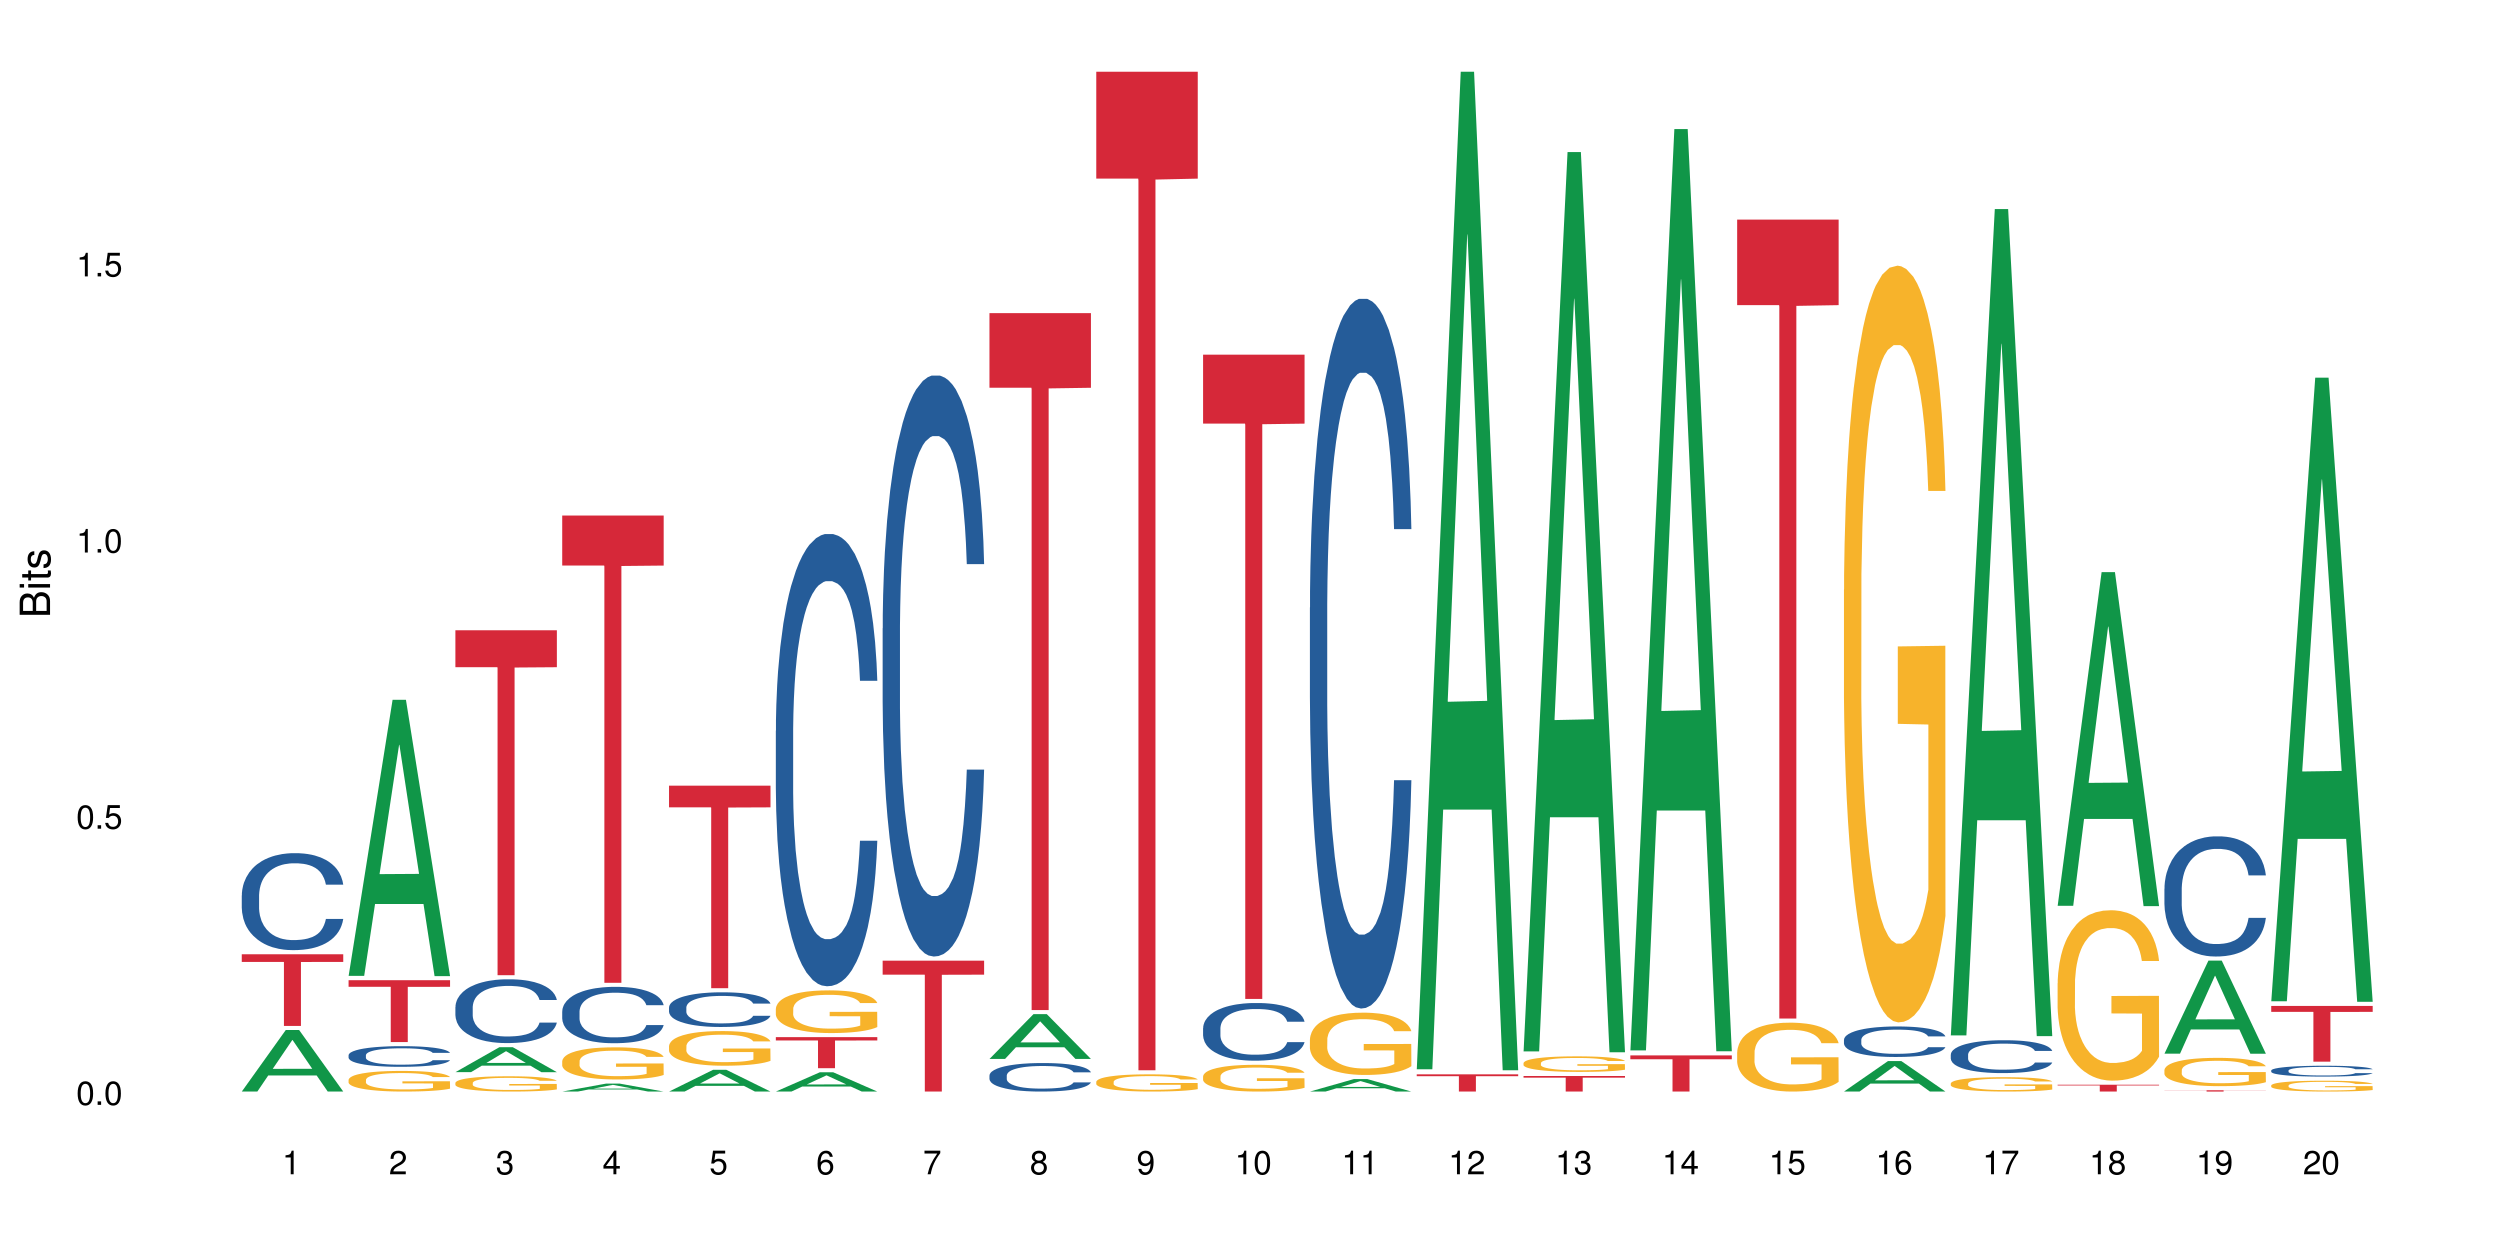 <?xml version="1.0" encoding="UTF-8"?>
<svg xmlns="http://www.w3.org/2000/svg" xmlns:xlink="http://www.w3.org/1999/xlink" width="720pt" height="360pt" viewBox="0 0 720 360" version="1.1">
<defs>
<g>
<symbol overflow="visible" id="glyph0-0">
<path style="stroke:none;" d=""/>
</symbol>
<symbol overflow="visible" id="glyph0-1">
<path style="stroke:none;" d="M 2.641 -6.797 C 2 -6.797 1.422 -6.531 1.078 -6.047 C 0.641 -5.453 0.406 -4.547 0.406 -3.297 C 0.406 -1 1.188 0.219 2.641 0.219 C 4.078 0.219 4.859 -1 4.859 -3.234 C 4.859 -4.562 4.656 -5.438 4.203 -6.047 C 3.844 -6.531 3.281 -6.797 2.641 -6.797 Z M 2.641 -6.047 C 3.547 -6.047 4 -5.125 4 -3.312 C 4 -1.375 3.562 -0.484 2.625 -0.484 C 1.734 -0.484 1.281 -1.422 1.281 -3.281 C 1.281 -5.141 1.734 -6.047 2.641 -6.047 Z M 2.641 -6.047 "/>
</symbol>
<symbol overflow="visible" id="glyph0-2">
<path style="stroke:none;" d="M 1.828 -1 L 0.828 -1 L 0.828 0 L 1.828 0 Z M 1.828 -1 "/>
</symbol>
<symbol overflow="visible" id="glyph0-3">
<path style="stroke:none;" d="M 4.562 -6.797 L 1.062 -6.797 L 0.547 -3.094 L 1.328 -3.094 C 1.719 -3.562 2.047 -3.734 2.578 -3.734 C 3.484 -3.734 4.062 -3.109 4.062 -2.094 C 4.062 -1.125 3.484 -0.531 2.578 -0.531 C 1.828 -0.531 1.375 -0.906 1.188 -1.672 L 0.328 -1.672 C 0.453 -1.109 0.547 -0.844 0.75 -0.594 C 1.125 -0.078 1.828 0.219 2.594 0.219 C 3.969 0.219 4.922 -0.781 4.922 -2.219 C 4.922 -3.562 4.031 -4.484 2.719 -4.484 C 2.25 -4.484 1.859 -4.359 1.469 -4.062 L 1.734 -5.969 L 4.562 -5.969 Z M 4.562 -6.797 "/>
</symbol>
<symbol overflow="visible" id="glyph0-4">
<path style="stroke:none;" d="M 2.484 -4.844 L 2.484 0 L 3.328 0 L 3.328 -6.797 L 2.766 -6.797 C 2.469 -5.75 2.281 -5.609 0.984 -5.453 L 0.984 -4.844 Z M 2.484 -4.844 "/>
</symbol>
<symbol overflow="visible" id="glyph0-5">
<path style="stroke:none;" d="M 4.859 -0.828 L 1.281 -0.828 C 1.359 -1.391 1.672 -1.75 2.5 -2.234 L 3.469 -2.75 C 4.406 -3.266 4.906 -3.969 4.906 -4.812 C 4.906 -5.375 4.672 -5.906 4.266 -6.266 C 3.859 -6.625 3.375 -6.797 2.719 -6.797 C 1.859 -6.797 1.219 -6.5 0.844 -5.922 C 0.609 -5.562 0.5 -5.125 0.484 -4.438 L 1.328 -4.438 C 1.359 -4.906 1.406 -5.188 1.531 -5.406 C 1.75 -5.812 2.188 -6.062 2.703 -6.062 C 3.469 -6.062 4.031 -5.516 4.031 -4.781 C 4.031 -4.25 3.719 -3.797 3.125 -3.438 L 2.234 -2.938 C 0.812 -2.141 0.406 -1.5 0.328 0 L 4.859 0 Z M 4.859 -0.828 "/>
</symbol>
<symbol overflow="visible" id="glyph0-6">
<path style="stroke:none;" d="M 2.125 -3.125 L 2.578 -3.125 C 3.516 -3.125 3.984 -2.703 3.984 -1.891 C 3.984 -1.031 3.469 -0.531 2.578 -0.531 C 1.656 -0.531 1.203 -0.984 1.156 -1.969 L 0.312 -1.969 C 0.344 -1.422 0.438 -1.078 0.609 -0.766 C 0.953 -0.109 1.625 0.219 2.547 0.219 C 3.953 0.219 4.859 -0.609 4.859 -1.906 C 4.859 -2.766 4.516 -3.25 3.703 -3.516 C 4.344 -3.766 4.656 -4.25 4.656 -4.938 C 4.656 -6.109 3.875 -6.797 2.578 -6.797 C 1.203 -6.797 0.484 -6.047 0.453 -4.609 L 1.297 -4.609 C 1.312 -5.016 1.344 -5.25 1.453 -5.453 C 1.641 -5.828 2.062 -6.062 2.594 -6.062 C 3.344 -6.062 3.797 -5.625 3.797 -4.906 C 3.797 -4.422 3.609 -4.141 3.25 -3.984 C 3.016 -3.891 2.719 -3.844 2.125 -3.844 Z M 2.125 -3.125 "/>
</symbol>
<symbol overflow="visible" id="glyph0-7">
<path style="stroke:none;" d="M 3.141 -1.625 L 3.141 0 L 3.984 0 L 3.984 -1.625 L 4.984 -1.625 L 4.984 -2.391 L 3.984 -2.391 L 3.984 -6.797 L 3.359 -6.797 L 0.266 -2.516 L 0.266 -1.625 Z M 3.141 -2.391 L 1 -2.391 L 3.141 -5.359 Z M 3.141 -2.391 "/>
</symbol>
<symbol overflow="visible" id="glyph0-8">
<path style="stroke:none;" d="M 4.781 -5.031 C 4.609 -6.141 3.891 -6.797 2.844 -6.797 C 2.094 -6.797 1.422 -6.438 1.031 -5.828 C 0.609 -5.172 0.406 -4.344 0.406 -3.094 C 0.406 -1.953 0.578 -1.234 0.984 -0.625 C 1.359 -0.078 1.953 0.219 2.703 0.219 C 3.984 0.219 4.922 -0.734 4.922 -2.078 C 4.922 -3.344 4.062 -4.234 2.844 -4.234 C 2.172 -4.234 1.641 -3.969 1.281 -3.469 C 1.281 -5.125 1.828 -6.047 2.797 -6.047 C 3.391 -6.047 3.797 -5.672 3.938 -5.031 Z M 2.734 -3.484 C 3.547 -3.484 4.062 -2.922 4.062 -2 C 4.062 -1.156 3.484 -0.531 2.703 -0.531 C 1.922 -0.531 1.328 -1.188 1.328 -2.047 C 1.328 -2.891 1.906 -3.484 2.734 -3.484 Z M 2.734 -3.484 "/>
</symbol>
<symbol overflow="visible" id="glyph0-9">
<path style="stroke:none;" d="M 4.984 -6.797 L 0.438 -6.797 L 0.438 -5.969 L 4.109 -5.969 C 2.5 -3.656 1.828 -2.234 1.328 0 L 2.219 0 C 2.594 -2.172 3.453 -4.047 4.984 -6.094 Z M 4.984 -6.797 "/>
</symbol>
<symbol overflow="visible" id="glyph0-10">
<path style="stroke:none;" d="M 3.75 -3.578 C 4.453 -4 4.688 -4.344 4.688 -4.984 C 4.688 -6.047 3.844 -6.797 2.641 -6.797 C 1.438 -6.797 0.594 -6.047 0.594 -4.984 C 0.594 -4.359 0.828 -4.016 1.516 -3.578 C 0.734 -3.203 0.359 -2.641 0.359 -1.891 C 0.359 -0.641 1.297 0.219 2.641 0.219 C 3.984 0.219 4.922 -0.641 4.922 -1.875 C 4.922 -2.641 4.531 -3.203 3.75 -3.578 Z M 2.641 -6.047 C 3.359 -6.047 3.812 -5.625 3.812 -4.969 C 3.812 -4.344 3.344 -3.922 2.641 -3.922 C 1.922 -3.922 1.453 -4.344 1.453 -4.984 C 1.453 -5.625 1.922 -6.047 2.641 -6.047 Z M 2.641 -3.203 C 3.484 -3.203 4.062 -2.672 4.062 -1.875 C 4.062 -1.062 3.484 -0.531 2.625 -0.531 C 1.797 -0.531 1.219 -1.078 1.219 -1.875 C 1.219 -2.672 1.797 -3.203 2.641 -3.203 Z M 2.641 -3.203 "/>
</symbol>
<symbol overflow="visible" id="glyph0-11">
<path style="stroke:none;" d="M 0.516 -1.547 C 0.672 -0.438 1.406 0.219 2.438 0.219 C 3.188 0.219 3.859 -0.141 4.266 -0.75 C 4.688 -1.406 4.891 -2.25 4.891 -3.484 C 4.891 -4.625 4.703 -5.359 4.312 -5.953 C 3.938 -6.5 3.344 -6.797 2.594 -6.797 C 1.297 -6.797 0.359 -5.844 0.359 -4.516 C 0.359 -3.25 1.234 -2.344 2.453 -2.344 C 3.094 -2.344 3.562 -2.578 4.016 -3.109 C 4 -1.453 3.469 -0.531 2.5 -0.531 C 1.906 -0.531 1.484 -0.906 1.359 -1.547 Z M 2.578 -6.062 C 3.375 -6.062 3.969 -5.406 3.969 -4.531 C 3.969 -3.688 3.375 -3.094 2.547 -3.094 C 1.734 -3.094 1.234 -3.672 1.234 -4.578 C 1.234 -5.438 1.797 -6.062 2.578 -6.062 Z M 2.578 -6.062 "/>
</symbol>
<symbol overflow="visible" id="glyph1-0">
<path style="stroke:none;" d=""/>
</symbol>
<symbol overflow="visible" id="glyph1-1">
<path style="stroke:none;" d="M 0 -0.953 L 0 -4.891 C 0 -5.719 -0.234 -6.344 -0.734 -6.797 C -1.188 -7.234 -1.812 -7.469 -2.5 -7.469 C -3.547 -7.469 -4.188 -7 -4.625 -5.875 C -4.984 -6.672 -5.641 -7.094 -6.531 -7.094 C -7.156 -7.094 -7.734 -6.859 -8.141 -6.391 C -8.562 -5.938 -8.75 -5.344 -8.75 -4.5 L -8.75 -0.953 Z M -4.984 -2.062 L -7.766 -2.062 L -7.766 -4.219 C -7.766 -4.844 -7.688 -5.203 -7.453 -5.5 C -7.219 -5.812 -6.859 -5.969 -6.375 -5.969 C -5.906 -5.969 -5.531 -5.812 -5.297 -5.5 C -5.062 -5.203 -4.984 -4.844 -4.984 -4.219 Z M -0.984 -2.062 L -4 -2.062 L -4 -4.781 C -4 -5.328 -3.859 -5.688 -3.578 -5.953 C -3.297 -6.219 -2.922 -6.359 -2.484 -6.359 C -2.062 -6.359 -1.688 -6.219 -1.406 -5.953 C -1.109 -5.688 -0.984 -5.328 -0.984 -4.781 Z M -0.984 -2.062 "/>
</symbol>
<symbol overflow="visible" id="glyph1-2">
<path style="stroke:none;" d="M -6.281 -1.797 L -6.281 -0.797 L 0 -0.797 L 0 -1.797 Z M -8.75 -1.797 L -8.75 -0.797 L -7.484 -0.797 L -7.484 -1.797 Z M -8.75 -1.797 "/>
</symbol>
<symbol overflow="visible" id="glyph1-3">
<path style="stroke:none;" d="M -6.281 -3.047 L -6.281 -2.016 L -8.016 -2.016 L -8.016 -1.016 L -6.281 -1.016 L -6.281 -0.172 L -5.469 -0.172 L -5.469 -1.016 L -0.719 -1.016 C -0.078 -1.016 0.281 -1.453 0.281 -2.234 C 0.281 -2.469 0.25 -2.719 0.188 -3.047 L -0.641 -3.047 C -0.609 -2.922 -0.594 -2.766 -0.594 -2.562 C -0.594 -2.141 -0.719 -2.016 -1.156 -2.016 L -5.469 -2.016 L -5.469 -3.047 Z M -6.281 -3.047 "/>
</symbol>
<symbol overflow="visible" id="glyph1-4">
<path style="stroke:none;" d="M -4.531 -5.25 C -5.766 -5.25 -6.469 -4.422 -6.469 -2.969 C -6.469 -1.516 -5.719 -0.562 -4.547 -0.562 C -3.562 -0.562 -3.094 -1.062 -2.734 -2.562 L -2.516 -3.484 C -2.344 -4.188 -2.094 -4.469 -1.625 -4.469 C -1.047 -4.469 -0.641 -3.875 -0.641 -3 C -0.641 -2.453 -0.797 -2 -1.062 -1.75 C -1.25 -1.594 -1.422 -1.531 -1.875 -1.469 L -1.875 -0.406 C -0.422 -0.453 0.281 -1.266 0.281 -2.922 C 0.281 -4.5 -0.5 -5.516 -1.719 -5.516 C -2.656 -5.516 -3.172 -4.984 -3.469 -3.734 L -3.703 -2.766 C -3.891 -1.953 -4.156 -1.609 -4.594 -1.609 C -5.172 -1.609 -5.547 -2.125 -5.547 -2.938 C -5.547 -3.75 -5.203 -4.172 -4.531 -4.203 Z M -4.531 -5.25 "/>
</symbol>
</g>
</defs>
<g id="surface33602">
<rect x="0" y="0" width="720" height="360" style="fill:rgb(100%,100%,100%);fill-opacity:1;stroke:none;"/>
<path style=" stroke:none;fill-rule:nonzero;fill:rgb(6.275%,58.824%,28.235%);fill-opacity:1;" d="M 69.629 314.355 L 69.66 314.336 L 82.305 296.641 L 86.145 296.641 L 98.855 314.371 L 94.391 314.371 L 91.203 309.742 L 77.246 309.742 L 74.125 314.355 L 69.629 314.355 L 78.59 307.828 L 89.926 307.812 L 84.273 299.539 L 84.211 299.52 L 84.148 299.57 L 78.559 307.812 L 78.59 307.828 Z M 69.629 314.355 "/>
<path style=" stroke:none;fill-rule:nonzero;fill:rgb(14.51%,36.078%,60%);fill-opacity:1;" d="M 69.629 257.875 L 69.664 257.848 L 69.664 257.238 L 69.773 256.266 L 70.02 255.043 L 70.27 254.199 L 70.914 252.695 L 71.805 251.242 L 72.73 250.117 L 73.406 249.457 L 74.012 248.945 L 75.402 248 L 76.293 247.516 L 77.258 247.082 L 78.434 246.648 L 79.289 246.395 L 81.211 245.984 L 82.637 245.809 L 83.742 245.73 L 86.129 245.73 L 87.555 245.832 L 88.59 245.961 L 89.73 246.164 L 90.691 246.395 L 92.367 246.953 L 93.863 247.668 L 94.543 248.078 L 95.609 248.867 L 96.43 249.633 L 97 250.297 L 97.641 251.242 L 98.211 252.391 L 98.641 253.691 L 98.855 254.789 L 93.863 254.789 L 93.613 253.766 L 93.328 252.977 L 92.793 251.93 L 92.262 251.191 L 91.512 250.449 L 90.836 249.965 L 89.906 249.48 L 89.09 249.176 L 88.234 248.945 L 87.414 248.793 L 85.844 248.641 L 84.027 248.641 L 83.352 248.691 L 81.961 248.895 L 81.211 249.074 L 80.145 249.43 L 79.395 249.762 L 78.504 250.273 L 77.898 250.707 L 77.148 251.367 L 76.613 251.957 L 76.008 252.797 L 75.652 253.434 L 75.332 254.148 L 75.047 254.992 L 74.832 255.883 L 74.691 256.828 L 74.617 257.746 L 74.617 261.703 L 74.691 262.621 L 74.867 263.691 L 75.332 265.25 L 76.008 266.602 L 76.793 267.672 L 77.543 268.438 L 77.969 268.793 L 78.539 269.203 L 79.43 269.715 L 80.715 270.223 L 81.461 270.426 L 82.602 270.633 L 83.777 270.734 L 85.348 270.734 L 86.734 270.633 L 87.664 270.504 L 88.625 270.301 L 89.945 269.867 L 90.762 269.457 L 91.477 268.973 L 92.012 268.488 L 92.367 268.082 L 92.902 267.289 L 93.328 266.422 L 93.648 265.527 L 93.863 264.66 L 98.855 264.66 L 98.641 265.684 L 98.32 266.676 L 98 267.418 L 97.5 268.309 L 96.93 269.102 L 96.109 269.992 L 95.434 270.582 L 94.543 271.219 L 93.723 271.703 L 92.832 272.137 L 91.512 272.648 L 90.656 272.902 L 89.73 273.133 L 88.625 273.336 L 87.234 273.516 L 85.738 273.617 L 84.348 273.641 L 82.852 273.59 L 81.746 273.488 L 80.285 273.258 L 78.469 272.801 L 77.148 272.316 L 76.117 271.832 L 75.227 271.32 L 74.227 270.633 L 72.945 269.508 L 72.16 268.641 L 71.625 267.926 L 71.02 266.934 L 70.59 266.039 L 70.094 264.609 L 69.734 262.801 L 69.629 261.395 Z M 69.629 257.875 "/>
<path style=" stroke:none;fill-rule:nonzero;fill:rgb(83.922%,15.686%,22.353%);fill-opacity:1;" d="M 69.629 274.82 L 98.855 274.82 L 98.855 277.031 L 86.672 277.051 L 86.672 295.461 L 81.773 295.461 L 81.773 277.07 L 81.703 277.031 L 69.629 277.031 Z M 69.629 274.82 "/>
<path style=" stroke:none;fill-rule:nonzero;fill:rgb(6.275%,58.824%,28.235%);fill-opacity:1;" d="M 100.391 281.043 L 100.422 280.969 L 113.066 201.539 L 116.91 201.539 L 129.617 281.117 L 125.152 281.117 L 121.965 260.344 L 108.012 260.344 L 104.887 281.043 L 100.391 281.043 L 109.352 251.75 L 120.688 251.676 L 115.035 214.539 L 114.973 214.465 L 114.91 214.688 L 109.32 251.676 L 109.352 251.75 Z M 100.391 281.043 "/>
<path style=" stroke:none;fill-rule:nonzero;fill:rgb(14.51%,36.078%,60%);fill-opacity:1;" d="M 100.391 303.887 L 100.426 303.879 L 100.426 303.75 L 100.535 303.543 L 100.785 303.281 L 101.031 303.102 L 101.676 302.781 L 102.566 302.473 L 103.492 302.234 L 104.168 302.094 L 104.773 301.984 L 106.164 301.781 L 107.055 301.68 L 108.02 301.586 L 109.195 301.496 L 110.051 301.441 L 111.973 301.352 L 113.398 301.316 L 114.504 301.297 L 116.895 301.297 L 118.316 301.32 L 119.352 301.348 L 120.492 301.391 L 121.453 301.441 L 123.129 301.559 L 124.625 301.711 L 125.305 301.797 L 126.371 301.969 L 127.191 302.129 L 127.762 302.273 L 128.402 302.473 L 128.973 302.719 L 129.402 302.996 L 129.617 303.227 L 124.625 303.227 L 124.375 303.012 L 124.09 302.844 L 123.559 302.621 L 123.023 302.461 L 122.273 302.305 L 121.598 302.199 L 120.672 302.098 L 119.852 302.031 L 118.996 301.984 L 118.176 301.949 L 116.609 301.918 L 114.789 301.918 L 114.113 301.93 L 112.723 301.973 L 111.973 302.012 L 110.906 302.086 L 110.156 302.156 L 109.266 302.266 L 108.66 302.359 L 107.91 302.5 L 107.375 302.625 L 106.77 302.805 L 106.414 302.941 L 106.094 303.094 L 105.809 303.273 L 105.594 303.461 L 105.453 303.664 L 105.383 303.859 L 105.383 304.699 L 105.453 304.898 L 105.629 305.125 L 106.094 305.457 L 106.77 305.746 L 107.555 305.973 L 108.305 306.137 L 108.73 306.211 L 109.301 306.301 L 110.191 306.406 L 111.477 306.516 L 112.223 306.559 L 113.363 306.602 L 114.539 306.625 L 116.109 306.625 L 117.5 306.602 L 118.426 306.578 L 119.387 306.531 L 120.707 306.441 L 121.527 306.352 L 122.238 306.25 L 122.773 306.148 L 123.129 306.059 L 123.664 305.891 L 124.09 305.707 L 124.414 305.516 L 124.625 305.332 L 129.617 305.332 L 129.402 305.551 L 129.082 305.762 L 128.762 305.918 L 128.262 306.109 L 127.691 306.277 L 126.871 306.469 L 126.195 306.594 L 125.305 306.73 L 124.484 306.832 L 123.594 306.926 L 122.273 307.031 L 121.418 307.086 L 120.492 307.137 L 119.387 307.18 L 117.996 307.219 L 116.5 307.238 L 115.109 307.246 L 113.613 307.234 L 112.508 307.211 L 111.047 307.164 L 109.23 307.066 L 107.91 306.961 L 106.879 306.859 L 105.988 306.75 L 104.988 306.602 L 103.707 306.363 L 102.922 306.18 L 102.387 306.027 L 101.781 305.816 L 101.355 305.625 L 100.855 305.32 L 100.5 304.934 L 100.391 304.637 Z M 100.391 303.887 "/>
<path style=" stroke:none;fill-rule:nonzero;fill:rgb(96.863%,70.196%,16.863%);fill-opacity:1;" d="M 100.391 310.973 L 100.426 310.965 L 100.426 310.855 L 100.57 310.613 L 100.926 310.277 L 101.391 310 L 101.887 309.781 L 102.211 309.668 L 102.742 309.504 L 103.207 309.387 L 104.383 309.141 L 105.879 308.914 L 106.699 308.816 L 107.625 308.723 L 108.945 308.621 L 109.551 308.582 L 111.402 308.496 L 113.508 308.441 L 115.824 308.426 L 116.895 308.43 L 118.355 308.453 L 120.348 308.512 L 121.488 308.566 L 122.383 308.621 L 123.309 308.691 L 124.449 308.801 L 125.516 308.93 L 126.371 309.059 L 127.227 309.223 L 127.941 309.395 L 128.547 309.586 L 129.082 309.816 L 129.402 310.004 L 129.617 310.195 L 124.66 310.195 L 124.375 310.004 L 124.055 309.859 L 123.523 309.68 L 122.988 309.547 L 122.453 309.445 L 121.453 309.305 L 120.598 309.219 L 119.531 309.141 L 118.496 309.094 L 117.32 309.059 L 116.609 309.051 L 114.719 309.051 L 113.008 309.086 L 112.012 309.129 L 111.297 309.172 L 110.301 309.254 L 109.695 309.32 L 109.336 309.363 L 108.27 309.531 L 107.555 309.684 L 107.164 309.789 L 106.664 309.949 L 106.309 310.098 L 105.914 310.312 L 105.703 310.477 L 105.418 310.848 L 105.383 311.824 L 105.488 312.031 L 105.703 312.254 L 105.988 312.449 L 106.414 312.656 L 106.844 312.812 L 107.59 313.023 L 108.23 313.164 L 108.73 313.258 L 109.695 313.402 L 110.086 313.453 L 111.012 313.551 L 111.973 313.625 L 113.152 313.691 L 114.043 313.723 L 115.469 313.75 L 117.285 313.75 L 119.422 313.719 L 120.777 313.676 L 121.703 313.633 L 122.309 313.594 L 123.059 313.535 L 123.594 313.48 L 124.09 313.422 L 124.699 313.328 L 124.699 312.031 L 115.895 312.023 L 115.895 311.418 L 129.582 311.41 L 129.617 313.535 L 128.867 313.68 L 127.941 313.82 L 127.051 313.93 L 126.125 314.023 L 124.805 314.125 L 123.734 314.191 L 122.098 314.266 L 120.598 314.316 L 119.031 314.348 L 117.641 314.363 L 116 314.371 L 114.539 314.359 L 112.973 314.328 L 111.727 314.285 L 110.586 314.23 L 109.445 314.16 L 108.02 314.043 L 107.094 313.953 L 106.129 313.84 L 105.168 313.703 L 104.312 313.555 L 103.742 313.441 L 103.172 313.312 L 102.566 313.148 L 101.996 312.965 L 101.566 312.797 L 101.176 312.605 L 100.891 312.426 L 100.605 312.184 L 100.465 311.988 L 100.391 311.82 Z M 100.391 310.973 "/>
<path style=" stroke:none;fill-rule:nonzero;fill:rgb(83.922%,15.686%,22.353%);fill-opacity:1;" d="M 100.391 282.297 L 129.617 282.297 L 129.617 284.203 L 117.438 284.223 L 117.438 300.117 L 112.535 300.117 L 112.535 284.238 L 112.465 284.203 L 100.391 284.203 Z M 100.391 282.297 "/>
<path style=" stroke:none;fill-rule:nonzero;fill:rgb(6.275%,58.824%,28.235%);fill-opacity:1;" d="M 131.152 308.781 L 131.184 308.773 L 143.832 301.59 L 147.672 301.59 L 160.379 308.785 L 155.914 308.785 L 152.73 306.906 L 138.773 306.906 L 135.648 308.781 L 131.152 308.781 L 140.113 306.129 L 151.449 306.125 L 145.797 302.766 L 145.734 302.758 L 145.672 302.777 L 140.082 306.125 L 140.113 306.129 Z M 131.152 308.781 "/>
<path style=" stroke:none;fill-rule:nonzero;fill:rgb(14.51%,36.078%,60%);fill-opacity:1;" d="M 131.152 290.035 L 131.191 290.016 L 131.191 289.613 L 131.297 288.977 L 131.547 288.172 L 131.797 287.617 L 132.438 286.625 L 133.328 285.668 L 134.254 284.93 L 134.934 284.496 L 135.539 284.16 L 136.926 283.539 L 137.82 283.219 L 138.781 282.934 L 139.957 282.648 L 140.812 282.48 L 142.738 282.211 L 144.164 282.094 L 145.266 282.043 L 147.656 282.043 L 149.082 282.109 L 150.113 282.195 L 151.254 282.328 L 152.215 282.48 L 153.891 282.848 L 155.387 283.32 L 156.066 283.586 L 157.137 284.109 L 157.953 284.613 L 158.523 285.047 L 159.168 285.668 L 159.738 286.426 L 160.164 287.281 L 160.379 288.004 L 155.387 288.004 L 155.141 287.332 L 154.855 286.812 L 154.32 286.121 L 153.785 285.637 L 153.035 285.148 L 152.359 284.828 L 151.434 284.512 L 150.613 284.309 L 149.758 284.16 L 148.938 284.059 L 147.371 283.957 L 145.551 283.957 L 144.875 283.992 L 143.484 284.125 L 142.738 284.242 L 141.668 284.477 L 140.918 284.695 L 140.027 285.031 L 139.422 285.316 L 138.672 285.754 L 138.141 286.141 L 137.535 286.695 L 137.176 287.113 L 136.855 287.582 L 136.57 288.137 L 136.355 288.727 L 136.215 289.348 L 136.145 289.949 L 136.145 292.551 L 136.215 293.156 L 136.395 293.863 L 136.855 294.887 L 137.535 295.777 L 138.316 296.48 L 139.066 296.984 L 139.492 297.219 L 140.062 297.488 L 140.953 297.824 L 142.238 298.16 L 142.984 298.293 L 144.125 298.43 L 145.301 298.496 L 146.871 298.496 L 148.262 298.43 L 149.188 298.344 L 150.148 298.211 L 151.469 297.926 L 152.289 297.656 L 153 297.336 L 153.535 297.02 L 153.891 296.75 L 154.426 296.23 L 154.855 295.66 L 155.176 295.07 L 155.387 294.5 L 160.379 294.5 L 160.164 295.172 L 159.844 295.828 L 159.523 296.312 L 159.023 296.902 L 158.453 297.422 L 157.633 298.008 L 156.957 298.395 L 156.066 298.816 L 155.246 299.133 L 154.355 299.418 L 153.035 299.754 L 152.18 299.922 L 151.254 300.074 L 150.148 300.207 L 148.758 300.324 L 147.262 300.391 L 145.871 300.41 L 144.375 300.375 L 143.27 300.309 L 141.809 300.156 L 139.992 299.855 L 138.672 299.535 L 137.641 299.219 L 136.75 298.883 L 135.75 298.43 L 134.469 297.691 L 133.684 297.117 L 133.148 296.648 L 132.543 295.992 L 132.117 295.406 L 131.617 294.465 L 131.262 293.273 L 131.152 292.352 Z M 131.152 290.035 "/>
<path style=" stroke:none;fill-rule:nonzero;fill:rgb(96.863%,70.196%,16.863%);fill-opacity:1;" d="M 131.152 311.852 L 131.191 311.848 L 131.191 311.77 L 131.332 311.586 L 131.688 311.336 L 132.152 311.133 L 132.652 310.973 L 132.973 310.887 L 133.508 310.766 L 133.969 310.676 L 135.145 310.496 L 136.641 310.328 L 137.461 310.254 L 138.391 310.188 L 139.707 310.109 L 140.312 310.082 L 142.168 310.02 L 144.27 309.977 L 146.586 309.965 L 147.656 309.969 L 149.117 309.984 L 151.113 310.031 L 152.254 310.07 L 153.145 310.109 L 154.07 310.164 L 155.211 310.242 L 156.281 310.34 L 157.137 310.438 L 157.992 310.559 L 158.703 310.688 L 159.309 310.828 L 159.844 310.996 L 160.164 311.137 L 160.379 311.277 L 155.426 311.277 L 155.141 311.137 L 154.82 311.027 L 154.285 310.895 L 153.75 310.797 L 153.215 310.723 L 152.215 310.617 L 151.363 310.555 L 150.293 310.496 L 149.258 310.461 L 148.082 310.438 L 147.371 310.43 L 145.48 310.43 L 143.77 310.457 L 142.773 310.488 L 142.059 310.52 L 141.062 310.582 L 140.457 310.629 L 140.098 310.66 L 139.031 310.785 L 138.316 310.898 L 137.926 310.977 L 137.426 311.098 L 137.07 311.203 L 136.68 311.367 L 136.465 311.484 L 136.18 311.762 L 136.145 312.484 L 136.25 312.637 L 136.465 312.801 L 136.75 312.945 L 137.176 313.098 L 137.605 313.215 L 138.352 313.371 L 138.996 313.477 L 139.492 313.547 L 140.457 313.656 L 140.848 313.691 L 141.773 313.762 L 142.738 313.82 L 143.914 313.867 L 144.805 313.891 L 146.23 313.91 L 148.047 313.91 L 150.184 313.887 L 151.539 313.855 L 152.465 313.824 L 153.07 313.797 L 153.82 313.75 L 154.355 313.711 L 154.855 313.668 L 155.461 313.598 L 155.461 312.637 L 146.656 312.633 L 146.656 312.184 L 160.344 312.18 L 160.379 313.75 L 159.629 313.859 L 158.703 313.965 L 157.812 314.043 L 156.887 314.113 L 155.566 314.191 L 154.496 314.238 L 152.859 314.293 L 151.363 314.332 L 149.793 314.355 L 148.402 314.367 L 146.766 314.371 L 145.301 314.363 L 143.734 314.34 L 142.488 314.305 L 141.348 314.266 L 140.207 314.215 L 138.781 314.129 L 137.855 314.062 L 136.891 313.977 L 135.93 313.875 L 135.074 313.766 L 134.504 313.684 L 133.934 313.586 L 133.328 313.465 L 132.758 313.328 L 132.328 313.203 L 131.938 313.062 L 131.652 312.93 L 131.367 312.75 L 131.227 312.605 L 131.152 312.48 Z M 131.152 311.852 "/>
<path style=" stroke:none;fill-rule:nonzero;fill:rgb(83.922%,15.686%,22.353%);fill-opacity:1;" d="M 131.152 181.523 L 160.379 181.523 L 160.379 192.156 L 148.199 192.25 L 148.199 280.863 L 143.297 280.863 L 143.297 192.344 L 143.227 192.156 L 131.152 192.156 Z M 131.152 181.523 "/>
<path style=" stroke:none;fill-rule:nonzero;fill:rgb(6.275%,58.824%,28.235%);fill-opacity:1;" d="M 161.918 314.367 L 161.949 314.367 L 174.594 312.07 L 178.434 312.07 L 191.141 314.371 L 186.676 314.371 L 183.492 313.77 L 169.535 313.77 L 166.414 314.367 L 161.918 314.367 L 170.879 313.523 L 182.211 313.52 L 176.559 312.445 L 176.496 312.441 L 176.434 312.449 L 170.848 313.52 L 170.879 313.523 Z M 161.918 314.367 "/>
<path style=" stroke:none;fill-rule:nonzero;fill:rgb(14.51%,36.078%,60%);fill-opacity:1;" d="M 161.918 291.281 L 161.953 291.27 L 161.953 290.914 L 162.059 290.348 L 162.309 289.637 L 162.559 289.148 L 163.199 288.273 L 164.09 287.426 L 165.016 286.773 L 165.695 286.391 L 166.301 286.094 L 167.691 285.543 L 168.582 285.262 L 169.543 285.012 L 170.719 284.758 L 171.574 284.609 L 173.5 284.371 L 174.926 284.27 L 176.031 284.223 L 178.418 284.223 L 179.844 284.285 L 180.875 284.359 L 182.016 284.477 L 182.98 284.609 L 184.652 284.938 L 186.152 285.352 L 186.828 285.59 L 187.898 286.047 L 188.719 286.492 L 189.289 286.879 L 189.93 287.426 L 190.5 288.094 L 190.926 288.852 L 191.141 289.488 L 186.152 289.488 L 185.902 288.895 L 185.617 288.438 L 185.082 287.828 L 184.547 287.398 L 183.797 286.969 L 183.121 286.688 L 182.195 286.402 L 181.375 286.227 L 180.52 286.094 L 179.699 286.004 L 178.133 285.914 L 176.316 285.914 L 175.637 285.945 L 174.246 286.062 L 173.5 286.168 L 172.43 286.375 L 171.68 286.566 L 170.789 286.863 L 170.184 287.117 L 169.438 287.5 L 168.902 287.844 L 168.297 288.332 L 167.938 288.703 L 167.617 289.117 L 167.332 289.605 L 167.121 290.125 L 166.977 290.676 L 166.906 291.211 L 166.906 293.508 L 166.977 294.043 L 167.156 294.664 L 167.617 295.57 L 168.297 296.355 L 169.078 296.977 L 169.828 297.422 L 170.254 297.629 L 170.824 297.867 L 171.719 298.164 L 173 298.461 L 173.75 298.578 L 174.891 298.699 L 176.066 298.758 L 177.633 298.758 L 179.023 298.699 L 179.949 298.625 L 180.91 298.504 L 182.23 298.254 L 183.051 298.016 L 183.762 297.734 L 184.297 297.453 L 184.652 297.215 L 185.188 296.754 L 185.617 296.25 L 185.938 295.73 L 186.152 295.227 L 191.141 295.227 L 190.926 295.82 L 190.605 296.398 L 190.285 296.828 L 189.785 297.348 L 189.215 297.809 L 188.395 298.328 L 187.719 298.668 L 186.828 299.039 L 186.008 299.32 L 185.117 299.574 L 183.797 299.871 L 182.945 300.02 L 182.016 300.152 L 180.91 300.27 L 179.523 300.375 L 178.023 300.434 L 176.637 300.449 L 175.137 300.418 L 174.035 300.359 L 172.574 300.227 L 170.754 299.957 L 169.438 299.676 L 168.402 299.395 L 167.512 299.098 L 166.516 298.699 L 165.23 298.047 L 164.445 297.543 L 163.91 297.125 L 163.305 296.547 L 162.879 296.027 L 162.379 295.199 L 162.023 294.145 L 161.918 293.328 Z M 161.918 291.281 "/>
<path style=" stroke:none;fill-rule:nonzero;fill:rgb(96.863%,70.196%,16.863%);fill-opacity:1;" d="M 161.918 305.594 L 161.953 305.586 L 161.953 305.418 L 162.094 305.035 L 162.449 304.512 L 162.914 304.082 L 163.414 303.742 L 163.734 303.566 L 164.27 303.312 L 164.73 303.125 L 165.906 302.742 L 167.406 302.391 L 168.223 302.238 L 169.152 302.094 L 170.469 301.934 L 171.074 301.871 L 172.93 301.738 L 175.031 301.652 L 177.348 301.629 L 178.418 301.637 L 179.879 301.668 L 181.875 301.762 L 183.016 301.848 L 183.906 301.934 L 184.832 302.043 L 185.973 302.211 L 187.043 302.414 L 187.898 302.617 L 188.754 302.871 L 189.465 303.141 L 190.07 303.438 L 190.605 303.793 L 190.926 304.09 L 191.141 304.387 L 186.188 304.387 L 185.902 304.09 L 185.582 303.859 L 185.047 303.582 L 184.512 303.379 L 183.977 303.219 L 182.98 302.996 L 182.125 302.863 L 181.055 302.742 L 180.02 302.668 L 178.844 302.617 L 178.133 302.602 L 176.242 302.602 L 174.531 302.66 L 173.535 302.727 L 172.82 302.793 L 171.824 302.922 L 171.219 303.023 L 170.863 303.09 L 169.793 303.352 L 169.078 303.59 L 168.688 303.75 L 168.188 304.004 L 167.832 304.234 L 167.441 304.57 L 167.227 304.824 L 166.941 305.398 L 166.906 306.922 L 167.012 307.246 L 167.227 307.59 L 167.512 307.895 L 167.938 308.219 L 168.367 308.461 L 169.117 308.793 L 169.758 309.012 L 170.254 309.156 L 171.219 309.383 L 171.609 309.461 L 172.535 309.613 L 173.5 309.73 L 174.676 309.832 L 175.566 309.883 L 176.992 309.926 L 178.809 309.926 L 180.949 309.875 L 182.301 309.809 L 183.227 309.738 L 183.836 309.68 L 184.582 309.586 L 185.117 309.504 L 185.617 309.41 L 186.223 309.266 L 186.223 307.246 L 177.418 307.234 L 177.418 306.289 L 191.105 306.281 L 191.141 309.586 L 190.391 309.816 L 189.465 310.035 L 188.574 310.203 L 187.648 310.348 L 186.328 310.508 L 185.262 310.609 L 183.621 310.73 L 182.125 310.805 L 180.555 310.855 L 179.164 310.883 L 177.527 310.891 L 176.066 310.875 L 174.496 310.824 L 173.25 310.754 L 172.109 310.672 L 170.969 310.559 L 169.543 310.383 L 168.617 310.238 L 167.652 310.062 L 166.691 309.848 L 165.836 309.621 L 165.266 309.445 L 164.695 309.242 L 164.09 308.988 L 163.52 308.699 L 163.094 308.438 L 162.699 308.141 L 162.414 307.863 L 162.129 307.48 L 161.988 307.176 L 161.918 306.914 Z M 161.918 305.594 "/>
<path style=" stroke:none;fill-rule:nonzero;fill:rgb(83.922%,15.686%,22.353%);fill-opacity:1;" d="M 161.918 148.477 L 191.141 148.477 L 191.141 162.883 L 178.961 163.008 L 178.961 283.043 L 174.059 283.043 L 174.059 163.137 L 173.988 162.883 L 161.918 162.883 Z M 161.918 148.477 "/>
<path style=" stroke:none;fill-rule:nonzero;fill:rgb(6.275%,58.824%,28.235%);fill-opacity:1;" d="M 192.68 314.363 L 192.711 314.359 L 205.355 308.109 L 209.195 308.109 L 221.902 314.371 L 217.438 314.371 L 214.254 312.738 L 200.297 312.738 L 197.176 314.363 L 192.68 314.363 L 201.641 312.059 L 212.973 312.055 L 207.32 309.133 L 207.258 309.129 L 207.195 309.145 L 201.609 312.055 L 201.641 312.059 Z M 192.68 314.363 "/>
<path style=" stroke:none;fill-rule:nonzero;fill:rgb(14.51%,36.078%,60%);fill-opacity:1;" d="M 192.68 290.133 L 192.715 290.125 L 192.715 289.906 L 192.82 289.559 L 193.07 289.121 L 193.32 288.82 L 193.961 288.281 L 194.852 287.762 L 195.777 287.359 L 196.457 287.121 L 197.062 286.941 L 198.453 286.602 L 199.344 286.43 L 200.305 286.273 L 201.48 286.121 L 202.336 286.027 L 204.262 285.883 L 205.688 285.816 L 206.793 285.789 L 209.18 285.789 L 210.605 285.828 L 211.637 285.871 L 212.777 285.945 L 213.742 286.027 L 215.418 286.23 L 216.914 286.484 L 217.59 286.629 L 218.66 286.914 L 219.48 287.188 L 220.051 287.422 L 220.691 287.762 L 221.262 288.172 L 221.688 288.637 L 221.902 289.031 L 216.914 289.031 L 216.664 288.664 L 216.379 288.383 L 215.844 288.008 L 215.309 287.742 L 214.562 287.477 L 213.883 287.305 L 212.957 287.133 L 212.137 287.023 L 211.281 286.941 L 210.461 286.887 L 208.895 286.832 L 207.078 286.832 L 206.398 286.848 L 205.008 286.922 L 204.262 286.984 L 203.191 287.113 L 202.445 287.23 L 201.551 287.414 L 200.945 287.57 L 200.199 287.809 L 199.664 288.016 L 199.059 288.316 L 198.703 288.547 L 198.379 288.801 L 198.094 289.102 L 197.883 289.422 L 197.738 289.758 L 197.668 290.086 L 197.668 291.5 L 197.738 291.828 L 197.918 292.215 L 198.379 292.77 L 199.059 293.254 L 199.844 293.637 L 200.59 293.91 L 201.02 294.039 L 201.59 294.184 L 202.48 294.367 L 203.762 294.547 L 204.512 294.621 L 205.652 294.695 L 206.828 294.73 L 208.395 294.73 L 209.785 294.695 L 210.711 294.648 L 211.676 294.574 L 212.992 294.422 L 213.812 294.273 L 214.523 294.102 L 215.059 293.93 L 215.418 293.781 L 215.949 293.5 L 216.379 293.188 L 216.699 292.871 L 216.914 292.559 L 221.902 292.559 L 221.688 292.926 L 221.367 293.281 L 221.047 293.547 L 220.547 293.863 L 219.977 294.148 L 219.16 294.465 L 218.48 294.676 L 217.59 294.906 L 216.77 295.078 L 215.879 295.234 L 214.562 295.414 L 213.707 295.508 L 212.777 295.59 L 211.676 295.66 L 210.285 295.727 L 208.789 295.762 L 207.398 295.77 L 205.902 295.754 L 204.797 295.715 L 203.336 295.633 L 201.516 295.469 L 200.199 295.297 L 199.164 295.125 L 198.273 294.941 L 197.277 294.695 L 195.992 294.293 L 195.207 293.984 L 194.676 293.727 L 194.07 293.371 L 193.641 293.051 L 193.141 292.543 L 192.785 291.895 L 192.68 291.391 Z M 192.68 290.133 "/>
<path style=" stroke:none;fill-rule:nonzero;fill:rgb(96.863%,70.196%,16.863%);fill-opacity:1;" d="M 192.68 301.227 L 192.715 301.215 L 192.715 301.035 L 192.855 300.625 L 193.215 300.059 L 193.676 299.594 L 194.176 299.23 L 194.496 299.039 L 195.031 298.766 L 195.492 298.562 L 196.672 298.152 L 198.168 297.77 L 198.988 297.605 L 199.914 297.453 L 201.23 297.277 L 201.836 297.215 L 203.691 297.07 L 205.793 296.977 L 208.109 296.949 L 209.18 296.961 L 210.641 296.996 L 212.637 297.098 L 213.777 297.188 L 214.668 297.277 L 215.594 297.398 L 216.734 297.578 L 217.805 297.797 L 218.66 298.016 L 219.516 298.289 L 220.227 298.582 L 220.832 298.902 L 221.367 299.285 L 221.688 299.602 L 221.902 299.922 L 216.949 299.922 L 216.664 299.602 L 216.344 299.355 L 215.809 299.055 L 215.273 298.836 L 214.738 298.664 L 213.742 298.426 L 212.887 298.281 L 211.816 298.152 L 210.785 298.07 L 209.605 298.016 L 208.895 298 L 207.004 298 L 205.293 298.062 L 204.297 298.137 L 203.586 298.207 L 202.586 298.344 L 201.98 298.453 L 201.625 298.527 L 200.555 298.809 L 199.844 299.066 L 199.449 299.238 L 198.949 299.512 L 198.594 299.758 L 198.203 300.121 L 197.988 300.395 L 197.703 301.016 L 197.668 302.656 L 197.773 303.004 L 197.988 303.375 L 198.273 303.703 L 198.703 304.051 L 199.129 304.316 L 199.879 304.672 L 200.52 304.906 L 201.02 305.062 L 201.98 305.309 L 202.371 305.391 L 203.301 305.555 L 204.262 305.684 L 205.438 305.793 L 206.328 305.848 L 207.754 305.891 L 209.57 305.891 L 211.711 305.836 L 213.062 305.766 L 213.992 305.691 L 214.598 305.629 L 215.344 305.527 L 215.879 305.438 L 216.379 305.336 L 216.984 305.18 L 216.984 303.004 L 208.18 302.992 L 208.18 301.973 L 221.867 301.965 L 221.902 305.527 L 221.152 305.773 L 220.227 306.012 L 219.336 306.191 L 218.41 306.348 L 217.09 306.52 L 216.023 306.629 L 214.383 306.758 L 212.887 306.84 L 211.316 306.895 L 209.93 306.922 L 208.289 306.93 L 206.828 306.914 L 205.258 306.859 L 204.012 306.785 L 202.871 306.695 L 201.73 306.574 L 200.305 306.383 L 199.379 306.23 L 198.418 306.039 L 197.453 305.809 L 196.598 305.562 L 196.027 305.371 L 195.457 305.152 L 194.852 304.879 L 194.281 304.57 L 193.855 304.289 L 193.461 303.969 L 193.176 303.668 L 192.891 303.258 L 192.75 302.93 L 192.68 302.648 Z M 192.68 301.227 "/>
<path style=" stroke:none;fill-rule:nonzero;fill:rgb(83.922%,15.686%,22.353%);fill-opacity:1;" d="M 192.68 226.273 L 221.902 226.273 L 221.902 232.516 L 209.723 232.57 L 209.723 284.609 L 204.824 284.609 L 204.824 232.625 L 204.75 232.516 L 192.68 232.516 Z M 192.68 226.273 "/>
<path style=" stroke:none;fill-rule:nonzero;fill:rgb(6.275%,58.824%,28.235%);fill-opacity:1;" d="M 223.441 314.367 L 223.473 314.359 L 236.117 308.812 L 239.957 308.812 L 252.664 314.371 L 248.199 314.371 L 245.016 312.918 L 231.059 312.918 L 227.938 314.367 L 223.441 314.367 L 232.402 312.32 L 243.734 312.312 L 238.086 309.719 L 238.023 309.715 L 237.961 309.73 L 232.371 312.312 L 232.402 312.32 Z M 223.441 314.367 "/>
<path style=" stroke:none;fill-rule:nonzero;fill:rgb(14.51%,36.078%,60%);fill-opacity:1;" d="M 223.441 210.477 L 223.477 210.355 L 223.477 207.5 L 223.582 202.977 L 223.832 197.262 L 224.082 193.336 L 224.723 186.312 L 225.613 179.523 L 226.543 174.289 L 227.219 171.191 L 227.824 168.812 L 229.215 164.406 L 230.105 162.145 L 231.066 160.121 L 232.242 158.098 L 233.098 156.906 L 235.023 155.004 L 236.449 154.168 L 237.555 153.812 L 239.941 153.812 L 241.367 154.289 L 242.402 154.883 L 243.543 155.836 L 244.504 156.906 L 246.18 159.527 L 247.676 162.859 L 248.352 164.766 L 249.422 168.453 L 250.242 172.027 L 250.812 175.121 L 251.453 179.523 L 252.023 184.883 L 252.449 190.953 L 252.664 196.07 L 247.676 196.07 L 247.426 191.309 L 247.141 187.621 L 246.605 182.738 L 246.07 179.289 L 245.324 175.836 L 244.645 173.574 L 243.719 171.312 L 242.898 169.883 L 242.043 168.812 L 241.227 168.098 L 239.656 167.383 L 237.84 167.383 L 237.16 167.621 L 235.773 168.574 L 235.023 169.406 L 233.953 171.074 L 233.207 172.621 L 232.316 175 L 231.711 177.023 L 230.961 180.121 L 230.426 182.859 L 229.82 186.785 L 229.465 189.762 L 229.145 193.098 L 228.859 197.023 L 228.645 201.191 L 228.5 205.594 L 228.43 209.883 L 228.43 228.332 L 228.5 232.617 L 228.68 237.617 L 229.145 244.879 L 229.82 251.188 L 230.605 256.188 L 231.352 259.762 L 231.781 261.426 L 232.352 263.332 L 233.242 265.711 L 234.523 268.094 L 235.273 269.047 L 236.414 269.996 L 237.59 270.473 L 239.156 270.473 L 240.547 269.996 L 241.473 269.402 L 242.438 268.449 L 243.754 266.426 L 244.574 264.523 L 245.289 262.262 L 245.82 260 L 246.18 258.094 L 246.715 254.402 L 247.141 250.355 L 247.461 246.188 L 247.676 242.141 L 252.664 242.141 L 252.449 246.902 L 252.129 251.547 L 251.809 255 L 251.312 259.164 L 250.742 262.855 L 249.922 267.023 L 249.242 269.758 L 248.352 272.734 L 247.531 274.996 L 246.641 277.02 L 245.324 279.402 L 244.469 280.594 L 243.543 281.664 L 242.438 282.617 L 241.047 283.449 L 239.551 283.926 L 238.16 284.043 L 236.664 283.809 L 235.559 283.332 L 234.098 282.258 L 232.281 280.117 L 230.961 277.855 L 229.926 275.594 L 229.035 273.211 L 228.039 269.996 L 226.754 264.762 L 225.973 260.711 L 225.438 257.379 L 224.832 252.738 L 224.402 248.57 L 223.902 241.902 L 223.547 233.453 L 223.441 226.902 Z M 223.441 210.477 "/>
<path style=" stroke:none;fill-rule:nonzero;fill:rgb(96.863%,70.196%,16.863%);fill-opacity:1;" d="M 223.441 290.492 L 223.477 290.48 L 223.477 290.258 L 223.617 289.75 L 223.977 289.055 L 224.438 288.48 L 224.938 288.031 L 225.258 287.797 L 225.793 287.461 L 226.258 287.211 L 227.434 286.707 L 228.93 286.234 L 229.75 286.031 L 230.676 285.844 L 231.996 285.629 L 232.602 285.551 L 234.453 285.371 L 236.555 285.258 L 238.871 285.223 L 239.941 285.234 L 241.402 285.281 L 243.398 285.402 L 244.539 285.516 L 245.43 285.629 L 246.355 285.773 L 247.496 286 L 248.566 286.27 L 249.422 286.539 L 250.277 286.875 L 250.988 287.234 L 251.598 287.629 L 252.129 288.098 L 252.449 288.492 L 252.664 288.887 L 247.711 288.887 L 247.426 288.492 L 247.105 288.188 L 246.57 287.82 L 246.035 287.551 L 245.5 287.336 L 244.504 287.043 L 243.648 286.863 L 242.578 286.707 L 241.547 286.605 L 240.371 286.539 L 239.656 286.516 L 237.77 286.516 L 236.059 286.594 L 235.059 286.684 L 234.348 286.773 L 233.348 286.941 L 232.742 287.078 L 232.387 287.168 L 231.316 287.516 L 230.605 287.828 L 230.211 288.043 L 229.715 288.379 L 229.355 288.684 L 228.965 289.133 L 228.75 289.469 L 228.465 290.234 L 228.43 292.254 L 228.539 292.684 L 228.75 293.145 L 229.035 293.547 L 229.465 293.973 L 229.891 294.301 L 230.641 294.738 L 231.281 295.031 L 231.781 295.219 L 232.742 295.523 L 233.133 295.625 L 234.062 295.828 L 235.023 295.984 L 236.199 296.117 L 237.09 296.188 L 238.516 296.242 L 240.332 296.242 L 242.473 296.176 L 243.828 296.086 L 244.754 295.996 L 245.359 295.918 L 246.105 295.793 L 246.641 295.68 L 247.141 295.559 L 247.746 295.367 L 247.746 292.684 L 238.945 292.672 L 238.945 291.414 L 252.629 291.402 L 252.664 295.793 L 251.918 296.098 L 250.988 296.387 L 250.098 296.613 L 249.172 296.805 L 247.855 297.016 L 246.785 297.152 L 245.145 297.309 L 243.648 297.41 L 242.082 297.477 L 240.691 297.512 L 239.051 297.523 L 237.59 297.5 L 236.02 297.434 L 234.773 297.344 L 233.633 297.23 L 232.492 297.086 L 231.066 296.848 L 230.141 296.656 L 229.18 296.422 L 228.215 296.141 L 227.359 295.84 L 226.789 295.602 L 226.219 295.332 L 225.613 294.996 L 225.043 294.613 L 224.617 294.266 L 224.227 293.871 L 223.941 293.504 L 223.656 292.996 L 223.512 292.594 L 223.441 292.242 Z M 223.441 290.492 "/>
<path style=" stroke:none;fill-rule:nonzero;fill:rgb(83.922%,15.686%,22.353%);fill-opacity:1;" d="M 223.441 298.703 L 252.664 298.703 L 252.664 299.66 L 240.484 299.668 L 240.484 307.633 L 235.586 307.633 L 235.586 299.676 L 235.516 299.66 L 223.441 299.66 Z M 223.441 298.703 "/>
<path style=" stroke:none;fill-rule:nonzero;fill:rgb(14.51%,36.078%,60%);fill-opacity:1;" d="M 254.203 180.969 L 254.238 180.812 L 254.238 177.145 L 254.344 171.332 L 254.594 163.992 L 254.844 158.945 L 255.484 149.918 L 256.379 141.203 L 257.305 134.473 L 257.98 130.496 L 258.586 127.438 L 259.977 121.777 L 260.867 118.871 L 261.828 116.273 L 263.008 113.672 L 263.859 112.145 L 265.785 109.695 L 267.211 108.625 L 268.316 108.168 L 270.703 108.168 L 272.129 108.777 L 273.164 109.543 L 274.305 110.766 L 275.266 112.145 L 276.941 115.508 L 278.438 119.789 L 279.113 122.238 L 280.184 126.977 L 281.004 131.566 L 281.574 135.543 L 282.215 141.203 L 282.785 148.086 L 283.215 155.883 L 283.426 162.461 L 278.438 162.461 L 278.188 156.344 L 277.902 151.602 L 277.367 145.332 L 276.836 140.895 L 276.086 136.461 L 275.41 133.555 L 274.48 130.648 L 273.66 128.812 L 272.809 127.438 L 271.988 126.52 L 270.418 125.602 L 268.602 125.602 L 267.926 125.906 L 266.535 127.133 L 265.785 128.203 L 264.715 130.344 L 263.969 132.332 L 263.078 135.391 L 262.473 137.988 L 261.723 141.965 L 261.188 145.484 L 260.582 150.531 L 260.227 154.355 L 259.906 158.637 L 259.621 163.684 L 259.406 169.039 L 259.266 174.695 L 259.191 180.203 L 259.191 203.91 L 259.266 209.414 L 259.441 215.84 L 259.906 225.168 L 260.582 233.273 L 261.367 239.699 L 262.113 244.285 L 262.543 246.426 L 263.113 248.875 L 264.004 251.934 L 265.285 254.992 L 266.035 256.215 L 267.176 257.438 L 268.352 258.051 L 269.922 258.051 L 271.309 257.438 L 272.238 256.676 L 273.199 255.449 L 274.516 252.852 L 275.336 250.402 L 276.051 247.496 L 276.586 244.59 L 276.941 242.145 L 277.477 237.402 L 277.902 232.203 L 278.223 226.852 L 278.438 221.648 L 283.426 221.648 L 283.215 227.77 L 282.895 233.734 L 282.57 238.168 L 282.074 243.52 L 281.504 248.262 L 280.684 253.617 L 280.008 257.133 L 279.113 260.957 L 278.297 263.863 L 277.402 266.461 L 276.086 269.52 L 275.23 271.051 L 274.305 272.426 L 273.199 273.652 L 271.809 274.723 L 270.312 275.332 L 268.922 275.484 L 267.426 275.18 L 266.32 274.57 L 264.859 273.191 L 263.043 270.438 L 261.723 267.531 L 260.688 264.629 L 259.797 261.566 L 258.801 257.438 L 257.516 250.711 L 256.734 245.508 L 256.199 241.227 L 255.594 235.262 L 255.164 229.91 L 254.668 221.344 L 254.309 210.484 L 254.203 202.074 Z M 254.203 180.969 "/>
<path style=" stroke:none;fill-rule:nonzero;fill:rgb(83.922%,15.686%,22.353%);fill-opacity:1;" d="M 254.203 276.664 L 283.426 276.664 L 283.426 280.703 L 271.246 280.738 L 271.246 314.371 L 266.348 314.371 L 266.348 280.773 L 266.277 280.703 L 254.203 280.703 Z M 254.203 276.664 "/>
<path style=" stroke:none;fill-rule:nonzero;fill:rgb(6.275%,58.824%,28.235%);fill-opacity:1;" d="M 284.965 304.969 L 284.996 304.957 L 297.641 292.074 L 301.48 292.074 L 314.191 304.98 L 309.727 304.98 L 306.539 301.613 L 292.582 301.613 L 289.461 304.969 L 284.965 304.969 L 293.926 300.219 L 305.262 300.207 L 299.609 294.184 L 299.547 294.172 L 299.484 294.207 L 293.895 300.207 L 293.926 300.219 Z M 284.965 304.969 "/>
<path style=" stroke:none;fill-rule:nonzero;fill:rgb(14.51%,36.078%,60%);fill-opacity:1;" d="M 284.965 309.734 L 285 309.727 L 285 309.547 L 285.109 309.262 L 285.355 308.898 L 285.605 308.652 L 286.25 308.211 L 287.141 307.781 L 288.066 307.449 L 288.742 307.258 L 289.348 307.105 L 290.738 306.828 L 291.629 306.688 L 292.594 306.559 L 293.77 306.43 L 294.625 306.355 L 296.547 306.234 L 297.973 306.184 L 299.078 306.16 L 301.465 306.16 L 302.891 306.191 L 303.926 306.227 L 305.066 306.289 L 306.027 306.355 L 307.703 306.52 L 309.199 306.73 L 309.879 306.852 L 310.945 307.082 L 311.766 307.309 L 312.336 307.504 L 312.977 307.781 L 313.547 308.117 L 313.977 308.5 L 314.191 308.824 L 309.199 308.824 L 308.949 308.523 L 308.664 308.293 L 308.133 307.984 L 307.598 307.766 L 306.848 307.547 L 306.172 307.406 L 305.242 307.262 L 304.426 307.172 L 303.57 307.105 L 302.75 307.062 L 301.18 307.016 L 299.363 307.016 L 298.688 307.031 L 297.297 307.09 L 296.547 307.145 L 295.48 307.25 L 294.73 307.348 L 293.84 307.496 L 293.234 307.625 L 292.484 307.82 L 291.949 307.992 L 291.344 308.238 L 290.988 308.426 L 290.668 308.637 L 290.383 308.883 L 290.168 309.148 L 290.027 309.426 L 289.953 309.695 L 289.953 310.859 L 290.027 311.129 L 290.203 311.445 L 290.668 311.902 L 291.344 312.301 L 292.129 312.613 L 292.879 312.84 L 293.305 312.945 L 293.875 313.066 L 294.766 313.215 L 296.051 313.363 L 296.797 313.426 L 297.938 313.484 L 299.113 313.516 L 300.684 313.516 L 302.07 313.484 L 303 313.449 L 303.961 313.387 L 305.281 313.262 L 306.098 313.141 L 306.812 312.996 L 307.348 312.855 L 307.703 312.734 L 308.238 312.5 L 308.664 312.246 L 308.984 311.984 L 309.199 311.73 L 314.191 311.73 L 313.977 312.027 L 313.656 312.32 L 313.336 312.539 L 312.836 312.801 L 312.266 313.035 L 311.445 313.297 L 310.77 313.469 L 309.879 313.656 L 309.059 313.801 L 308.168 313.93 L 306.848 314.078 L 305.992 314.152 L 305.066 314.219 L 303.961 314.281 L 302.57 314.332 L 301.074 314.363 L 299.684 314.371 L 298.188 314.355 L 297.082 314.324 L 295.621 314.258 L 293.805 314.121 L 292.484 313.98 L 291.453 313.836 L 290.562 313.688 L 289.562 313.484 L 288.281 313.156 L 287.496 312.898 L 286.961 312.691 L 286.355 312.398 L 285.926 312.133 L 285.43 311.715 L 285.074 311.18 L 284.965 310.77 Z M 284.965 309.734 "/>
<path style=" stroke:none;fill-rule:nonzero;fill:rgb(83.922%,15.686%,22.353%);fill-opacity:1;" d="M 284.965 90.191 L 314.191 90.191 L 314.191 111.676 L 302.012 111.863 L 302.012 290.895 L 297.109 290.895 L 297.109 112.051 L 297.039 111.676 L 284.965 111.676 Z M 284.965 90.191 "/>
<path style=" stroke:none;fill-rule:nonzero;fill:rgb(96.863%,70.196%,16.863%);fill-opacity:1;" d="M 315.727 311.531 L 315.762 311.527 L 315.762 311.438 L 315.906 311.234 L 316.262 310.953 L 316.727 310.723 L 317.223 310.539 L 317.547 310.445 L 318.078 310.309 L 318.543 310.211 L 319.719 310.004 L 321.215 309.816 L 322.035 309.734 L 322.961 309.656 L 324.281 309.57 L 324.887 309.539 L 326.738 309.465 L 328.844 309.422 L 331.16 309.406 L 332.23 309.41 L 333.691 309.43 L 335.688 309.48 L 336.824 309.523 L 337.719 309.57 L 338.645 309.629 L 339.785 309.719 L 340.852 309.828 L 341.707 309.938 L 342.562 310.074 L 343.277 310.219 L 343.883 310.375 L 344.418 310.566 L 344.738 310.727 L 344.953 310.883 L 339.996 310.883 L 339.711 310.727 L 339.391 310.602 L 338.859 310.453 L 338.324 310.344 L 337.789 310.258 L 336.789 310.141 L 335.934 310.07 L 334.867 310.004 L 333.832 309.965 L 332.656 309.938 L 331.945 309.93 L 330.055 309.93 L 328.344 309.961 L 327.348 309.996 L 326.633 310.031 L 325.637 310.102 L 325.031 310.156 L 324.672 310.191 L 323.605 310.332 L 322.891 310.457 L 322.5 310.543 L 322 310.68 L 321.645 310.805 L 321.25 310.984 L 321.039 311.121 L 320.754 311.43 L 320.719 312.246 L 320.824 312.418 L 321.039 312.602 L 321.324 312.766 L 321.75 312.938 L 322.18 313.07 L 322.926 313.246 L 323.566 313.363 L 324.066 313.441 L 325.031 313.562 L 325.422 313.605 L 326.348 313.688 L 327.309 313.75 L 328.488 313.805 L 329.379 313.832 L 330.805 313.855 L 332.621 313.855 L 334.758 313.828 L 336.113 313.789 L 337.039 313.754 L 337.645 313.723 L 338.395 313.672 L 338.93 313.629 L 339.43 313.578 L 340.035 313.5 L 340.035 312.418 L 331.23 312.414 L 331.23 311.906 L 344.918 311.898 L 344.953 313.672 L 344.203 313.797 L 343.277 313.914 L 342.387 314.004 L 341.461 314.082 L 340.141 314.168 L 339.07 314.223 L 337.434 314.285 L 335.934 314.324 L 334.367 314.352 L 332.977 314.367 L 331.336 314.371 L 329.875 314.363 L 328.309 314.336 L 327.062 314.297 L 325.922 314.254 L 324.781 314.195 L 323.355 314.098 L 322.43 314.023 L 321.465 313.926 L 320.504 313.812 L 319.648 313.691 L 319.078 313.594 L 318.508 313.488 L 317.902 313.352 L 317.332 313.195 L 316.902 313.055 L 316.512 312.898 L 316.227 312.746 L 315.941 312.543 L 315.801 312.379 L 315.727 312.238 Z M 315.727 311.531 "/>
<path style=" stroke:none;fill-rule:nonzero;fill:rgb(83.922%,15.686%,22.353%);fill-opacity:1;" d="M 315.727 20.664 L 344.953 20.664 L 344.953 51.445 L 332.773 51.715 L 332.773 308.227 L 327.871 308.227 L 327.871 51.984 L 327.801 51.445 L 315.727 51.445 Z M 315.727 20.664 "/>
<path style=" stroke:none;fill-rule:nonzero;fill:rgb(14.51%,36.078%,60%);fill-opacity:1;" d="M 346.488 296.098 L 346.527 296.082 L 346.527 295.719 L 346.633 295.145 L 346.883 294.414 L 347.133 293.914 L 347.773 293.02 L 348.664 292.152 L 349.59 291.484 L 350.27 291.09 L 350.875 290.785 L 352.262 290.227 L 353.156 289.938 L 354.117 289.68 L 355.293 289.422 L 356.148 289.27 L 358.074 289.027 L 359.5 288.922 L 360.602 288.875 L 362.992 288.875 L 364.418 288.934 L 365.449 289.012 L 366.59 289.133 L 367.555 289.27 L 369.227 289.602 L 370.727 290.027 L 371.402 290.27 L 372.473 290.742 L 373.289 291.195 L 373.859 291.59 L 374.504 292.152 L 375.074 292.836 L 375.5 293.609 L 375.715 294.262 L 370.727 294.262 L 370.477 293.656 L 370.191 293.184 L 369.656 292.562 L 369.121 292.121 L 368.371 291.684 L 367.695 291.395 L 366.77 291.105 L 365.949 290.922 L 365.094 290.785 L 364.273 290.695 L 362.707 290.605 L 360.887 290.605 L 360.211 290.637 L 358.82 290.758 L 358.074 290.863 L 357.004 291.074 L 356.254 291.273 L 355.363 291.574 L 354.758 291.836 L 354.012 292.23 L 353.477 292.578 L 352.871 293.078 L 352.512 293.457 L 352.191 293.883 L 351.906 294.383 L 351.691 294.914 L 351.551 295.477 L 351.48 296.023 L 351.48 298.375 L 351.551 298.922 L 351.73 299.559 L 352.191 300.484 L 352.871 301.289 L 353.652 301.926 L 354.402 302.383 L 354.828 302.594 L 355.398 302.836 L 356.289 303.141 L 357.574 303.445 L 358.32 303.566 L 359.461 303.688 L 360.641 303.75 L 362.207 303.75 L 363.598 303.688 L 364.523 303.613 L 365.484 303.492 L 366.805 303.234 L 367.625 302.988 L 368.336 302.703 L 368.871 302.414 L 369.227 302.172 L 369.762 301.699 L 370.191 301.184 L 370.512 300.652 L 370.727 300.137 L 375.715 300.137 L 375.5 300.742 L 375.18 301.336 L 374.859 301.777 L 374.359 302.305 L 373.789 302.777 L 372.969 303.309 L 372.293 303.656 L 371.402 304.035 L 370.582 304.324 L 369.691 304.582 L 368.371 304.887 L 367.516 305.039 L 366.59 305.176 L 365.484 305.297 L 364.098 305.402 L 362.598 305.465 L 361.207 305.48 L 359.711 305.449 L 358.605 305.387 L 357.145 305.25 L 355.328 304.977 L 354.012 304.691 L 352.977 304.402 L 352.086 304.098 L 351.086 303.688 L 349.805 303.02 L 349.02 302.504 L 348.484 302.078 L 347.879 301.488 L 347.453 300.957 L 346.953 300.105 L 346.598 299.027 L 346.488 298.195 Z M 346.488 296.098 "/>
<path style=" stroke:none;fill-rule:nonzero;fill:rgb(96.863%,70.196%,16.863%);fill-opacity:1;" d="M 346.488 309.961 L 346.527 309.953 L 346.527 309.812 L 346.668 309.496 L 347.023 309.059 L 347.488 308.699 L 347.988 308.418 L 348.309 308.27 L 348.844 308.059 L 349.305 307.906 L 350.48 307.59 L 351.977 307.293 L 352.797 307.164 L 353.727 307.047 L 355.043 306.91 L 355.648 306.863 L 357.504 306.75 L 359.605 306.68 L 361.922 306.66 L 362.992 306.664 L 364.453 306.695 L 366.449 306.77 L 367.59 306.84 L 368.48 306.91 L 369.406 307.004 L 370.547 307.145 L 371.617 307.312 L 372.473 307.48 L 373.328 307.695 L 374.039 307.918 L 374.645 308.164 L 375.18 308.461 L 375.5 308.707 L 375.715 308.953 L 370.762 308.953 L 370.477 308.707 L 370.156 308.52 L 369.621 308.285 L 369.086 308.117 L 368.551 307.98 L 367.555 307.801 L 366.699 307.688 L 365.629 307.59 L 364.594 307.523 L 363.418 307.48 L 362.707 307.469 L 360.816 307.469 L 359.105 307.516 L 358.109 307.574 L 357.395 307.629 L 356.398 307.734 L 355.793 307.82 L 355.434 307.875 L 354.367 308.094 L 353.652 308.293 L 353.262 308.426 L 352.762 308.637 L 352.406 308.828 L 352.016 309.109 L 351.801 309.32 L 351.516 309.801 L 351.48 311.066 L 351.586 311.336 L 351.801 311.625 L 352.086 311.879 L 352.512 312.145 L 352.941 312.348 L 353.688 312.625 L 354.332 312.809 L 354.828 312.926 L 355.793 313.117 L 356.184 313.18 L 357.109 313.309 L 358.074 313.406 L 359.25 313.492 L 360.141 313.531 L 361.566 313.566 L 363.383 313.566 L 365.52 313.527 L 366.875 313.469 L 367.801 313.414 L 368.406 313.363 L 369.156 313.285 L 369.691 313.215 L 370.191 313.137 L 370.797 313.02 L 370.797 311.336 L 361.992 311.328 L 361.992 310.539 L 375.68 310.531 L 375.715 313.285 L 374.965 313.477 L 374.039 313.66 L 373.148 313.801 L 372.223 313.918 L 370.902 314.055 L 369.832 314.137 L 368.195 314.238 L 366.699 314.301 L 365.129 314.344 L 363.738 314.363 L 362.102 314.371 L 360.641 314.355 L 359.07 314.312 L 357.824 314.258 L 356.684 314.188 L 355.543 314.098 L 354.117 313.949 L 353.191 313.828 L 352.227 313.68 L 351.266 313.504 L 350.41 313.312 L 349.84 313.168 L 349.27 312.996 L 348.664 312.785 L 348.094 312.547 L 347.668 312.328 L 347.273 312.082 L 346.988 311.848 L 346.703 311.531 L 346.562 311.277 L 346.488 311.059 Z M 346.488 309.961 "/>
<path style=" stroke:none;fill-rule:nonzero;fill:rgb(83.922%,15.686%,22.353%);fill-opacity:1;" d="M 346.488 102.145 L 375.715 102.145 L 375.715 122.004 L 363.535 122.18 L 363.535 287.695 L 358.633 287.695 L 358.633 122.355 L 358.562 122.004 L 346.488 122.004 Z M 346.488 102.145 "/>
<path style=" stroke:none;fill-rule:nonzero;fill:rgb(6.275%,58.824%,28.235%);fill-opacity:1;" d="M 377.254 314.367 L 377.285 314.363 L 389.93 310.77 L 393.77 310.77 L 406.477 314.371 L 402.012 314.371 L 398.828 313.43 L 384.871 313.43 L 381.75 314.367 L 377.254 314.367 L 386.215 313.043 L 397.547 313.039 L 391.895 311.359 L 391.832 311.355 L 391.77 311.363 L 386.184 313.039 L 386.215 313.043 Z M 377.254 314.367 "/>
<path style=" stroke:none;fill-rule:nonzero;fill:rgb(14.51%,36.078%,60%);fill-opacity:1;" d="M 377.254 175 L 377.289 174.812 L 377.289 170.328 L 377.395 163.23 L 377.645 154.262 L 377.895 148.094 L 378.535 137.07 L 379.426 126.422 L 380.352 118.203 L 381.031 113.344 L 381.637 109.605 L 383.027 102.695 L 383.918 99.145 L 384.879 95.969 L 386.055 92.793 L 386.91 90.922 L 388.836 87.934 L 390.262 86.625 L 391.367 86.066 L 393.754 86.066 L 395.18 86.812 L 396.211 87.746 L 397.352 89.242 L 398.316 90.922 L 399.988 95.035 L 401.488 100.266 L 402.164 103.254 L 403.234 109.047 L 404.055 114.652 L 404.625 119.508 L 405.266 126.422 L 405.836 134.828 L 406.262 144.359 L 406.477 152.395 L 401.488 152.395 L 401.238 144.918 L 400.953 139.129 L 400.418 131.469 L 399.883 126.047 L 399.133 120.629 L 398.457 117.082 L 397.531 113.531 L 396.711 111.289 L 395.855 109.605 L 395.035 108.484 L 393.469 107.363 L 391.652 107.363 L 390.973 107.738 L 389.582 109.234 L 388.836 110.539 L 387.766 113.156 L 387.016 115.586 L 386.125 119.324 L 385.52 122.5 L 384.773 127.355 L 384.238 131.652 L 383.633 137.82 L 383.273 142.492 L 382.953 147.723 L 382.668 153.887 L 382.457 160.426 L 382.312 167.34 L 382.242 174.066 L 382.242 203.027 L 382.312 209.754 L 382.492 217.598 L 382.953 228.996 L 383.633 238.898 L 384.414 246.746 L 385.164 252.352 L 385.594 254.965 L 386.16 257.957 L 387.055 261.691 L 388.336 265.43 L 389.086 266.926 L 390.227 268.418 L 391.402 269.168 L 392.969 269.168 L 394.359 268.418 L 395.285 267.484 L 396.246 265.988 L 397.566 262.812 L 398.387 259.824 L 399.098 256.273 L 399.633 252.727 L 399.988 249.734 L 400.523 243.941 L 400.953 237.59 L 401.273 231.051 L 401.488 224.699 L 406.477 224.699 L 406.262 232.172 L 405.941 239.461 L 405.621 244.879 L 405.121 251.418 L 404.551 257.207 L 403.73 263.75 L 403.055 268.047 L 402.164 272.715 L 401.344 276.266 L 400.453 279.441 L 399.133 283.18 L 398.281 285.047 L 397.352 286.73 L 396.246 288.223 L 394.859 289.531 L 393.359 290.277 L 391.973 290.465 L 390.473 290.094 L 389.371 289.344 L 387.91 287.664 L 386.09 284.301 L 384.773 280.75 L 383.738 277.199 L 382.848 273.465 L 381.852 268.418 L 380.566 260.199 L 379.781 253.848 L 379.246 248.613 L 378.641 241.328 L 378.215 234.789 L 377.715 224.324 L 377.359 211.059 L 377.254 200.785 Z M 377.254 175 "/>
<path style=" stroke:none;fill-rule:nonzero;fill:rgb(96.863%,70.196%,16.863%);fill-opacity:1;" d="M 377.254 299.332 L 377.289 299.316 L 377.289 298.988 L 377.43 298.25 L 377.785 297.234 L 378.25 296.398 L 378.75 295.742 L 379.07 295.398 L 379.605 294.906 L 380.066 294.547 L 381.242 293.809 L 382.742 293.121 L 383.559 292.824 L 384.488 292.547 L 385.805 292.234 L 386.41 292.121 L 388.266 291.859 L 390.367 291.695 L 392.684 291.645 L 393.754 291.66 L 395.215 291.727 L 397.211 291.906 L 398.352 292.07 L 399.242 292.234 L 400.168 292.449 L 401.309 292.777 L 402.379 293.168 L 403.234 293.562 L 404.09 294.055 L 404.801 294.578 L 405.406 295.152 L 405.941 295.84 L 406.262 296.414 L 406.477 296.988 L 401.523 296.988 L 401.238 296.414 L 400.918 295.973 L 400.383 295.43 L 399.848 295.039 L 399.312 294.727 L 398.316 294.301 L 397.461 294.039 L 396.391 293.809 L 395.355 293.66 L 394.18 293.562 L 393.469 293.531 L 391.578 293.531 L 389.867 293.645 L 388.871 293.777 L 388.156 293.906 L 387.16 294.152 L 386.555 294.348 L 386.199 294.48 L 385.129 294.988 L 384.414 295.449 L 384.023 295.758 L 383.523 296.25 L 383.168 296.691 L 382.777 297.348 L 382.562 297.84 L 382.277 298.953 L 382.242 301.902 L 382.348 302.527 L 382.562 303.199 L 382.848 303.789 L 383.273 304.41 L 383.703 304.887 L 384.453 305.527 L 385.094 305.953 L 385.594 306.23 L 386.555 306.672 L 386.945 306.82 L 387.871 307.113 L 388.836 307.344 L 390.012 307.543 L 390.902 307.641 L 392.328 307.723 L 394.145 307.723 L 396.285 307.625 L 397.637 307.492 L 398.566 307.359 L 399.172 307.246 L 399.918 307.066 L 400.453 306.902 L 400.953 306.723 L 401.559 306.441 L 401.559 302.527 L 392.754 302.512 L 392.754 300.676 L 406.441 300.66 L 406.477 307.066 L 405.727 307.508 L 404.801 307.934 L 403.91 308.262 L 402.984 308.539 L 401.664 308.852 L 400.598 309.051 L 398.957 309.277 L 397.461 309.426 L 395.891 309.523 L 394.5 309.574 L 392.863 309.59 L 391.402 309.559 L 389.832 309.457 L 388.586 309.328 L 387.445 309.164 L 386.305 308.949 L 384.879 308.605 L 383.953 308.328 L 382.988 307.984 L 382.027 307.574 L 381.172 307.133 L 380.602 306.789 L 380.031 306.395 L 379.426 305.902 L 378.855 305.344 L 378.43 304.836 L 378.035 304.266 L 377.75 303.723 L 377.465 302.984 L 377.324 302.395 L 377.254 301.887 Z M 377.254 299.332 "/>
<path style=" stroke:none;fill-rule:nonzero;fill:rgb(6.275%,58.824%,28.235%);fill-opacity:1;" d="M 408.016 307.957 L 408.047 307.688 L 420.691 20.664 L 424.531 20.664 L 437.238 308.227 L 432.773 308.227 L 429.59 233.164 L 415.633 233.164 L 412.512 307.957 L 408.016 307.957 L 416.977 202.113 L 428.309 201.844 L 422.656 67.645 L 422.594 67.375 L 422.531 68.184 L 416.945 201.844 L 416.977 202.113 Z M 408.016 307.957 "/>
<path style=" stroke:none;fill-rule:nonzero;fill:rgb(83.922%,15.686%,22.353%);fill-opacity:1;" d="M 408.016 309.406 L 437.238 309.406 L 437.238 309.938 L 425.059 309.941 L 425.059 314.371 L 420.16 314.371 L 420.16 309.949 L 420.086 309.938 L 408.016 309.938 Z M 408.016 309.406 "/>
<path style=" stroke:none;fill-rule:nonzero;fill:rgb(6.275%,58.824%,28.235%);fill-opacity:1;" d="M 438.777 302.805 L 438.809 302.562 L 451.453 43.801 L 455.293 43.801 L 468 303.047 L 463.535 303.047 L 460.352 235.375 L 446.395 235.375 L 443.273 302.805 L 438.777 302.805 L 447.738 207.383 L 459.07 207.137 L 453.422 86.156 L 453.359 85.91 L 453.297 86.641 L 447.707 207.137 L 447.738 207.383 Z M 438.777 302.805 "/>
<path style=" stroke:none;fill-rule:nonzero;fill:rgb(96.863%,70.196%,16.863%);fill-opacity:1;" d="M 438.777 306.148 L 438.812 306.145 L 438.812 306.062 L 438.953 305.875 L 439.312 305.621 L 439.773 305.414 L 440.273 305.25 L 440.594 305.164 L 441.129 305.043 L 441.594 304.953 L 442.77 304.766 L 444.266 304.594 L 445.086 304.523 L 446.012 304.453 L 447.332 304.375 L 447.938 304.348 L 449.789 304.281 L 451.891 304.238 L 454.207 304.227 L 455.277 304.23 L 456.738 304.246 L 458.734 304.293 L 459.875 304.332 L 460.766 304.375 L 461.691 304.43 L 462.832 304.508 L 463.902 304.609 L 464.758 304.707 L 465.613 304.828 L 466.324 304.961 L 466.934 305.102 L 467.465 305.273 L 467.789 305.418 L 468 305.562 L 463.047 305.562 L 462.762 305.418 L 462.441 305.309 L 461.906 305.172 L 461.371 305.074 L 460.836 304.996 L 459.84 304.891 L 458.984 304.824 L 457.914 304.766 L 456.883 304.73 L 455.707 304.707 L 454.992 304.699 L 453.105 304.699 L 451.395 304.727 L 450.395 304.758 L 449.684 304.793 L 448.684 304.852 L 448.078 304.902 L 447.723 304.934 L 446.652 305.062 L 445.941 305.176 L 445.547 305.254 L 445.051 305.379 L 444.691 305.488 L 444.301 305.652 L 444.086 305.773 L 443.801 306.055 L 443.766 306.789 L 443.875 306.945 L 444.086 307.113 L 444.371 307.262 L 444.801 307.414 L 445.227 307.535 L 445.977 307.695 L 446.617 307.801 L 447.117 307.871 L 448.078 307.98 L 448.469 308.016 L 449.398 308.09 L 450.359 308.148 L 451.535 308.199 L 452.426 308.223 L 453.852 308.242 L 455.668 308.242 L 457.809 308.219 L 459.164 308.184 L 460.09 308.152 L 460.695 308.125 L 461.445 308.078 L 461.977 308.039 L 462.477 307.992 L 463.082 307.922 L 463.082 306.945 L 454.281 306.941 L 454.281 306.484 L 467.965 306.477 L 468 308.078 L 467.254 308.188 L 466.324 308.297 L 465.434 308.379 L 464.508 308.445 L 463.191 308.523 L 462.121 308.574 L 460.48 308.633 L 458.984 308.668 L 457.418 308.691 L 456.027 308.707 L 454.387 308.711 L 452.926 308.699 L 451.359 308.676 L 450.109 308.645 L 448.969 308.602 L 447.828 308.551 L 446.402 308.465 L 445.477 308.395 L 444.516 308.309 L 443.551 308.207 L 442.695 308.094 L 442.125 308.008 L 441.559 307.91 L 440.949 307.789 L 440.379 307.648 L 439.953 307.523 L 439.562 307.379 L 439.277 307.242 L 438.992 307.059 L 438.848 306.914 L 438.777 306.785 Z M 438.777 306.148 "/>
<path style=" stroke:none;fill-rule:nonzero;fill:rgb(83.922%,15.686%,22.353%);fill-opacity:1;" d="M 438.777 309.891 L 468 309.891 L 468 310.367 L 455.82 310.371 L 455.82 314.371 L 450.922 314.371 L 450.922 310.375 L 450.852 310.367 L 438.777 310.367 Z M 438.777 309.891 "/>
<path style=" stroke:none;fill-rule:nonzero;fill:rgb(6.275%,58.824%,28.235%);fill-opacity:1;" d="M 469.539 302.523 L 469.57 302.273 L 482.215 37.172 L 486.055 37.172 L 498.762 302.773 L 494.297 302.773 L 491.113 233.441 L 477.156 233.441 L 474.035 302.523 L 469.539 302.523 L 478.5 204.762 L 489.832 204.512 L 484.184 80.566 L 484.121 80.316 L 484.059 81.062 L 478.469 204.512 L 478.5 204.762 Z M 469.539 302.523 "/>
<path style=" stroke:none;fill-rule:nonzero;fill:rgb(83.922%,15.686%,22.353%);fill-opacity:1;" d="M 469.539 303.949 L 498.762 303.949 L 498.762 305.066 L 486.582 305.078 L 486.582 314.371 L 481.684 314.371 L 481.684 305.086 L 481.613 305.066 L 469.539 305.066 Z M 469.539 303.949 "/>
<path style=" stroke:none;fill-rule:nonzero;fill:rgb(96.863%,70.196%,16.863%);fill-opacity:1;" d="M 500.301 303.023 L 500.336 303.008 L 500.336 302.645 L 500.48 301.828 L 500.836 300.707 L 501.301 299.781 L 501.797 299.055 L 502.117 298.676 L 502.652 298.133 L 503.117 297.734 L 504.293 296.918 L 505.789 296.156 L 506.609 295.828 L 507.535 295.523 L 508.855 295.176 L 509.461 295.051 L 511.312 294.762 L 513.418 294.578 L 515.734 294.523 L 516.801 294.543 L 518.262 294.617 L 520.258 294.816 L 521.398 294.996 L 522.289 295.176 L 523.219 295.414 L 524.359 295.777 L 525.426 296.211 L 526.281 296.645 L 527.137 297.188 L 527.852 297.77 L 528.457 298.402 L 528.992 299.164 L 529.312 299.801 L 529.527 300.434 L 524.57 300.434 L 524.285 299.801 L 523.965 299.309 L 523.43 298.711 L 522.898 298.277 L 522.363 297.934 L 521.363 297.461 L 520.508 297.172 L 519.441 296.918 L 518.406 296.754 L 517.23 296.645 L 516.516 296.609 L 514.629 296.609 L 512.918 296.734 L 511.918 296.883 L 511.207 297.027 L 510.211 297.297 L 509.602 297.516 L 509.246 297.66 L 508.176 298.223 L 507.465 298.73 L 507.074 299.074 L 506.574 299.617 L 506.219 300.105 L 505.824 300.832 L 505.613 301.375 L 505.328 302.609 L 505.289 305.871 L 505.398 306.559 L 505.613 307.301 L 505.898 307.953 L 506.324 308.645 L 506.754 309.168 L 507.5 309.875 L 508.141 310.348 L 508.641 310.656 L 509.602 311.145 L 509.996 311.309 L 510.922 311.633 L 511.883 311.887 L 513.059 312.105 L 513.953 312.215 L 515.375 312.305 L 517.195 312.305 L 519.332 312.195 L 520.688 312.051 L 521.613 311.906 L 522.219 311.777 L 522.969 311.578 L 523.504 311.398 L 524 311.199 L 524.605 310.891 L 524.605 306.559 L 515.805 306.543 L 515.805 304.512 L 529.488 304.492 L 529.527 311.578 L 528.777 312.07 L 527.852 312.539 L 526.961 312.902 L 526.031 313.211 L 524.715 313.555 L 523.645 313.773 L 522.004 314.027 L 520.508 314.188 L 518.941 314.297 L 517.551 314.352 L 515.91 314.371 L 514.449 314.336 L 512.883 314.227 L 511.633 314.082 L 510.496 313.898 L 509.355 313.664 L 507.93 313.285 L 507 312.977 L 506.039 312.594 L 505.078 312.141 L 504.223 311.652 L 503.652 311.27 L 503.082 310.836 L 502.477 310.293 L 501.906 309.676 L 501.477 309.113 L 501.086 308.48 L 500.801 307.883 L 500.516 307.066 L 500.371 306.414 L 500.301 305.852 Z M 500.301 303.023 "/>
<path style=" stroke:none;fill-rule:nonzero;fill:rgb(83.922%,15.686%,22.353%);fill-opacity:1;" d="M 500.301 63.246 L 529.527 63.246 L 529.527 87.879 L 517.348 88.094 L 517.348 293.344 L 512.445 293.344 L 512.445 88.309 L 512.375 87.879 L 500.301 87.879 Z M 500.301 63.246 "/>
<path style=" stroke:none;fill-rule:nonzero;fill:rgb(6.275%,58.824%,28.235%);fill-opacity:1;" d="M 531.062 314.363 L 531.094 314.355 L 543.738 305.59 L 547.582 305.59 L 560.289 314.371 L 555.824 314.371 L 552.637 312.078 L 538.684 312.078 L 535.559 314.363 L 531.062 314.363 L 540.023 311.129 L 551.359 311.121 L 545.707 307.023 L 545.645 307.016 L 545.582 307.039 L 539.992 311.121 L 540.023 311.129 Z M 531.062 314.363 "/>
<path style=" stroke:none;fill-rule:nonzero;fill:rgb(14.51%,36.078%,60%);fill-opacity:1;" d="M 531.062 299.449 L 531.098 299.441 L 531.098 299.25 L 531.207 298.945 L 531.457 298.559 L 531.707 298.293 L 532.348 297.82 L 533.238 297.363 L 534.164 297.012 L 534.84 296.801 L 535.449 296.641 L 536.836 296.344 L 537.727 296.191 L 538.691 296.055 L 539.867 295.918 L 540.723 295.84 L 542.645 295.711 L 544.07 295.652 L 545.176 295.629 L 547.566 295.629 L 548.988 295.66 L 550.023 295.703 L 551.164 295.766 L 552.125 295.84 L 553.801 296.016 L 555.297 296.238 L 555.977 296.367 L 557.043 296.617 L 557.863 296.859 L 558.434 297.066 L 559.074 297.363 L 559.645 297.723 L 560.074 298.133 L 560.289 298.48 L 555.297 298.48 L 555.051 298.156 L 554.766 297.91 L 554.23 297.578 L 553.695 297.348 L 552.945 297.113 L 552.27 296.961 L 551.344 296.809 L 550.523 296.715 L 549.668 296.641 L 548.848 296.594 L 547.281 296.543 L 545.461 296.543 L 544.785 296.562 L 543.395 296.625 L 542.645 296.68 L 541.578 296.793 L 540.828 296.898 L 539.938 297.059 L 539.332 297.195 L 538.582 297.402 L 538.051 297.59 L 537.441 297.852 L 537.086 298.055 L 536.766 298.277 L 536.48 298.543 L 536.266 298.824 L 536.125 299.121 L 536.055 299.41 L 536.055 300.652 L 536.125 300.941 L 536.301 301.281 L 536.766 301.77 L 537.441 302.195 L 538.227 302.531 L 538.977 302.773 L 539.402 302.887 L 539.973 303.016 L 540.863 303.176 L 542.148 303.336 L 542.895 303.398 L 544.035 303.465 L 545.211 303.496 L 546.781 303.496 L 548.172 303.465 L 549.098 303.422 L 550.059 303.359 L 551.379 303.223 L 552.199 303.094 L 552.91 302.941 L 553.445 302.789 L 553.801 302.66 L 554.336 302.41 L 554.766 302.141 L 555.086 301.859 L 555.297 301.586 L 560.289 301.586 L 560.074 301.906 L 559.754 302.219 L 559.434 302.453 L 558.934 302.734 L 558.363 302.98 L 557.543 303.262 L 556.867 303.445 L 555.977 303.648 L 555.156 303.801 L 554.266 303.938 L 552.945 304.098 L 552.09 304.176 L 551.164 304.25 L 550.059 304.312 L 548.668 304.371 L 547.172 304.402 L 545.781 304.41 L 544.285 304.395 L 543.18 304.363 L 541.719 304.289 L 539.902 304.145 L 538.582 303.992 L 537.551 303.84 L 536.66 303.68 L 535.66 303.465 L 534.379 303.109 L 533.594 302.836 L 533.059 302.613 L 532.453 302.301 L 532.027 302.02 L 531.527 301.57 L 531.172 301 L 531.062 300.559 Z M 531.062 299.449 "/>
<path style=" stroke:none;fill-rule:nonzero;fill:rgb(96.863%,70.196%,16.863%);fill-opacity:1;" d="M 531.062 169.852 L 531.098 169.652 L 531.098 165.672 L 531.242 156.715 L 531.598 144.375 L 532.062 134.223 L 532.559 126.262 L 532.883 122.082 L 533.414 116.113 L 533.879 111.734 L 535.055 102.777 L 536.551 94.418 L 537.371 90.832 L 538.297 87.449 L 539.617 83.668 L 540.223 82.273 L 542.078 79.09 L 544.18 77.102 L 546.496 76.504 L 547.566 76.703 L 549.027 77.5 L 551.023 79.688 L 552.164 81.68 L 553.055 83.668 L 553.98 86.254 L 555.121 90.238 L 556.188 95.012 L 557.043 99.789 L 557.898 105.762 L 558.613 112.129 L 559.219 119.098 L 559.754 127.457 L 560.074 134.422 L 560.289 141.391 L 555.336 141.391 L 555.051 134.422 L 554.727 129.051 L 554.195 122.48 L 553.66 117.703 L 553.125 113.922 L 552.125 108.746 L 551.27 105.562 L 550.203 102.777 L 549.168 100.984 L 547.992 99.789 L 547.281 99.391 L 545.391 99.391 L 543.68 100.785 L 542.684 102.379 L 541.969 103.969 L 540.973 106.957 L 540.367 109.344 L 540.008 110.938 L 538.941 117.105 L 538.227 122.68 L 537.836 126.461 L 537.336 132.434 L 536.98 137.809 L 536.586 145.77 L 536.375 151.738 L 536.09 165.273 L 536.055 201.102 L 536.16 208.664 L 536.375 216.824 L 536.66 223.992 L 537.086 231.555 L 537.516 237.324 L 538.262 245.09 L 538.906 250.262 L 539.402 253.648 L 540.367 259.02 L 540.758 260.812 L 541.684 264.395 L 542.645 267.184 L 543.824 269.57 L 544.715 270.766 L 546.141 271.758 L 547.957 271.758 L 550.094 270.566 L 551.449 268.973 L 552.375 267.379 L 552.98 265.988 L 553.73 263.797 L 554.266 261.809 L 554.766 259.617 L 555.371 256.234 L 555.371 208.664 L 546.566 208.465 L 546.566 186.172 L 560.254 185.973 L 560.289 263.797 L 559.539 269.172 L 558.613 274.348 L 557.723 278.328 L 556.797 281.711 L 555.477 285.492 L 554.406 287.883 L 552.77 290.668 L 551.27 292.461 L 549.703 293.652 L 548.312 294.25 L 546.672 294.449 L 545.211 294.051 L 543.645 292.859 L 542.398 291.266 L 541.258 289.273 L 540.117 286.688 L 538.691 282.508 L 537.766 279.125 L 536.801 274.945 L 535.84 269.969 L 534.984 264.594 L 534.414 260.414 L 533.844 255.637 L 533.238 249.668 L 532.668 242.898 L 532.238 236.73 L 531.848 229.762 L 531.562 223.195 L 531.277 214.238 L 531.137 207.07 L 531.062 200.902 Z M 531.062 169.852 "/>
<path style=" stroke:none;fill-rule:nonzero;fill:rgb(6.275%,58.824%,28.235%);fill-opacity:1;" d="M 561.824 298.188 L 561.855 297.965 L 574.504 60.203 L 578.344 60.203 L 591.051 298.41 L 586.586 298.41 L 583.402 236.23 L 569.445 236.23 L 566.32 298.188 L 561.824 298.188 L 570.785 210.508 L 582.121 210.285 L 576.469 99.121 L 576.406 98.898 L 576.344 99.57 L 570.754 210.285 L 570.785 210.508 Z M 561.824 298.188 "/>
<path style=" stroke:none;fill-rule:nonzero;fill:rgb(14.51%,36.078%,60%);fill-opacity:1;" d="M 561.824 303.707 L 561.863 303.699 L 561.863 303.492 L 561.969 303.164 L 562.219 302.746 L 562.469 302.461 L 563.109 301.953 L 564 301.457 L 564.926 301.078 L 565.605 300.855 L 566.211 300.68 L 567.598 300.359 L 568.492 300.195 L 569.453 300.051 L 570.629 299.902 L 571.484 299.816 L 573.41 299.676 L 574.836 299.617 L 575.938 299.59 L 578.328 299.59 L 579.754 299.625 L 580.785 299.668 L 581.926 299.738 L 582.891 299.816 L 584.562 300.008 L 586.062 300.25 L 586.738 300.387 L 587.809 300.656 L 588.625 300.914 L 589.195 301.141 L 589.84 301.457 L 590.41 301.848 L 590.836 302.289 L 591.051 302.66 L 586.062 302.66 L 585.812 302.316 L 585.527 302.047 L 584.992 301.691 L 584.457 301.441 L 583.707 301.191 L 583.031 301.027 L 582.105 300.863 L 581.285 300.758 L 580.43 300.68 L 579.609 300.629 L 578.043 300.578 L 576.223 300.578 L 575.547 300.594 L 574.156 300.664 L 573.41 300.723 L 572.34 300.844 L 571.59 300.957 L 570.699 301.129 L 570.094 301.277 L 569.348 301.504 L 568.812 301.699 L 568.207 301.984 L 567.848 302.203 L 567.527 302.445 L 567.242 302.73 L 567.031 303.031 L 566.887 303.352 L 566.816 303.664 L 566.816 305.004 L 566.887 305.316 L 567.066 305.68 L 567.527 306.207 L 568.207 306.664 L 568.988 307.027 L 569.738 307.285 L 570.164 307.406 L 570.734 307.547 L 571.625 307.719 L 572.91 307.891 L 573.66 307.961 L 574.797 308.031 L 575.977 308.066 L 577.543 308.066 L 578.934 308.031 L 579.859 307.988 L 580.82 307.918 L 582.141 307.77 L 582.961 307.633 L 583.672 307.469 L 584.207 307.305 L 584.562 307.164 L 585.098 306.898 L 585.527 306.605 L 585.848 306.301 L 586.062 306.008 L 591.051 306.008 L 590.836 306.352 L 590.516 306.691 L 590.195 306.941 L 589.695 307.242 L 589.125 307.512 L 588.305 307.812 L 587.629 308.012 L 586.738 308.23 L 585.918 308.395 L 585.027 308.539 L 583.707 308.715 L 582.852 308.801 L 581.926 308.879 L 580.82 308.945 L 579.434 309.008 L 577.934 309.043 L 576.547 309.051 L 575.047 309.035 L 573.941 309 L 572.48 308.922 L 570.664 308.766 L 569.348 308.602 L 568.312 308.438 L 567.422 308.266 L 566.422 308.031 L 565.141 307.648 L 564.355 307.355 L 563.82 307.113 L 563.215 306.777 L 562.789 306.473 L 562.289 305.988 L 561.934 305.375 L 561.824 304.898 Z M 561.824 303.707 "/>
<path style=" stroke:none;fill-rule:nonzero;fill:rgb(96.863%,70.196%,16.863%);fill-opacity:1;" d="M 561.824 312.004 L 561.863 312 L 561.863 311.926 L 562.004 311.754 L 562.359 311.52 L 562.824 311.328 L 563.324 311.176 L 563.645 311.098 L 564.18 310.984 L 564.641 310.898 L 565.816 310.73 L 567.312 310.57 L 568.133 310.504 L 569.062 310.438 L 570.379 310.367 L 570.984 310.34 L 572.84 310.281 L 574.941 310.242 L 577.258 310.23 L 578.328 310.234 L 579.789 310.25 L 581.785 310.289 L 582.926 310.328 L 583.816 310.367 L 584.742 310.414 L 585.883 310.492 L 586.953 310.582 L 587.809 310.672 L 588.664 310.785 L 589.375 310.906 L 589.98 311.039 L 590.516 311.199 L 590.836 311.332 L 591.051 311.465 L 586.098 311.465 L 585.812 311.332 L 585.492 311.23 L 584.957 311.105 L 584.422 311.012 L 583.887 310.941 L 582.891 310.844 L 582.035 310.781 L 580.965 310.73 L 579.93 310.695 L 578.754 310.672 L 578.043 310.664 L 576.152 310.664 L 574.441 310.691 L 573.445 310.723 L 572.73 310.754 L 571.734 310.809 L 571.129 310.855 L 570.77 310.883 L 569.703 311 L 568.988 311.109 L 568.598 311.18 L 568.098 311.293 L 567.742 311.395 L 567.352 311.547 L 567.137 311.66 L 566.852 311.918 L 566.816 312.598 L 566.922 312.742 L 567.137 312.895 L 567.422 313.031 L 567.848 313.176 L 568.277 313.285 L 569.023 313.434 L 569.668 313.531 L 570.164 313.594 L 571.129 313.699 L 571.52 313.73 L 572.445 313.801 L 573.41 313.852 L 574.586 313.898 L 575.477 313.922 L 576.902 313.941 L 578.719 313.941 L 580.855 313.918 L 582.211 313.887 L 583.137 313.855 L 583.742 313.828 L 584.492 313.789 L 585.027 313.75 L 585.527 313.711 L 586.133 313.645 L 586.133 312.742 L 577.328 312.738 L 577.328 312.312 L 591.016 312.309 L 591.051 313.789 L 590.301 313.891 L 589.375 313.988 L 588.484 314.062 L 587.559 314.129 L 586.238 314.199 L 585.168 314.246 L 583.531 314.297 L 582.035 314.332 L 580.465 314.355 L 579.074 314.367 L 577.438 314.371 L 575.977 314.363 L 574.406 314.34 L 573.16 314.309 L 572.02 314.273 L 570.879 314.223 L 569.453 314.145 L 568.527 314.078 L 567.562 314 L 566.602 313.906 L 565.746 313.805 L 565.176 313.723 L 564.605 313.633 L 564 313.52 L 563.43 313.391 L 563.004 313.273 L 562.609 313.141 L 562.324 313.016 L 562.039 312.848 L 561.898 312.711 L 561.824 312.594 Z M 561.824 312.004 "/>
<path style=" stroke:none;fill-rule:nonzero;fill:rgb(6.275%,58.824%,28.235%);fill-opacity:1;" d="M 592.59 260.879 L 592.621 260.789 L 605.266 164.766 L 609.105 164.766 L 621.812 260.969 L 617.348 260.969 L 614.164 235.855 L 600.207 235.855 L 597.086 260.879 L 592.59 260.879 L 601.551 225.469 L 612.883 225.379 L 607.23 180.484 L 607.168 180.395 L 607.105 180.664 L 601.52 225.379 L 601.551 225.469 Z M 592.59 260.879 "/>
<path style=" stroke:none;fill-rule:nonzero;fill:rgb(96.863%,70.196%,16.863%);fill-opacity:1;" d="M 592.59 283.168 L 592.625 283.125 L 592.625 282.227 L 592.766 280.211 L 593.121 277.434 L 593.586 275.145 L 594.086 273.352 L 594.406 272.41 L 594.941 271.066 L 595.402 270.082 L 596.578 268.062 L 598.078 266.18 L 598.895 265.375 L 599.824 264.613 L 601.141 263.762 L 601.746 263.449 L 603.602 262.73 L 605.703 262.281 L 608.02 262.148 L 609.09 262.191 L 610.551 262.371 L 612.547 262.863 L 613.688 263.312 L 614.578 263.762 L 615.504 264.344 L 616.645 265.238 L 617.715 266.316 L 618.57 267.391 L 619.426 268.738 L 620.137 270.172 L 620.742 271.738 L 621.277 273.621 L 621.598 275.191 L 621.812 276.762 L 616.859 276.762 L 616.574 275.191 L 616.254 273.98 L 615.719 272.5 L 615.184 271.426 L 614.648 270.574 L 613.652 269.41 L 612.797 268.691 L 611.727 268.062 L 610.691 267.66 L 609.516 267.391 L 608.805 267.301 L 606.914 267.301 L 605.203 267.617 L 604.207 267.973 L 603.492 268.332 L 602.496 269.004 L 601.891 269.543 L 601.535 269.902 L 600.465 271.293 L 599.75 272.547 L 599.359 273.398 L 598.859 274.742 L 598.504 275.953 L 598.113 277.746 L 597.898 279.09 L 597.613 282.141 L 597.578 290.207 L 597.684 291.91 L 597.898 293.75 L 598.184 295.363 L 598.609 297.066 L 599.039 298.363 L 599.789 300.113 L 600.43 301.277 L 600.93 302.039 L 601.891 303.25 L 602.281 303.652 L 603.207 304.461 L 604.172 305.09 L 605.348 305.625 L 606.238 305.895 L 607.664 306.121 L 609.48 306.121 L 611.621 305.852 L 612.973 305.492 L 613.902 305.133 L 614.508 304.82 L 615.254 304.328 L 615.789 303.879 L 616.289 303.387 L 616.895 302.625 L 616.895 291.91 L 608.09 291.867 L 608.09 286.844 L 621.777 286.801 L 621.812 304.328 L 621.062 305.535 L 620.137 306.703 L 619.246 307.598 L 618.32 308.359 L 617 309.211 L 615.934 309.75 L 614.293 310.379 L 612.797 310.781 L 611.227 311.051 L 609.836 311.184 L 608.199 311.23 L 606.738 311.141 L 605.168 310.871 L 603.922 310.512 L 602.781 310.062 L 601.641 309.48 L 600.215 308.539 L 599.289 307.777 L 598.328 306.836 L 597.363 305.715 L 596.508 304.504 L 595.938 303.566 L 595.367 302.488 L 594.762 301.145 L 594.191 299.621 L 593.766 298.23 L 593.371 296.66 L 593.086 295.184 L 592.801 293.164 L 592.66 291.551 L 592.59 290.164 Z M 592.59 283.168 "/>
<path style=" stroke:none;fill-rule:nonzero;fill:rgb(83.922%,15.686%,22.353%);fill-opacity:1;" d="M 592.59 312.41 L 621.812 312.41 L 621.812 312.617 L 609.633 312.621 L 609.633 314.371 L 604.734 314.371 L 604.734 312.621 L 604.66 312.617 L 592.59 312.617 Z M 592.59 312.41 "/>
<path style=" stroke:none;fill-rule:nonzero;fill:rgb(6.275%,58.824%,28.235%);fill-opacity:1;" d="M 623.352 303.457 L 623.383 303.43 L 636.027 276.66 L 639.867 276.66 L 652.574 303.48 L 648.109 303.48 L 644.926 296.48 L 630.969 296.48 L 627.848 303.457 L 623.352 303.457 L 632.312 293.586 L 643.645 293.559 L 637.992 281.043 L 637.93 281.02 L 637.867 281.094 L 632.281 293.559 L 632.312 293.586 Z M 623.352 303.457 "/>
<path style=" stroke:none;fill-rule:nonzero;fill:rgb(14.51%,36.078%,60%);fill-opacity:1;" d="M 623.352 255.938 L 623.387 255.906 L 623.387 255.145 L 623.492 253.945 L 623.742 252.426 L 623.992 251.383 L 624.633 249.516 L 625.523 247.715 L 626.453 246.324 L 627.129 245.5 L 627.734 244.867 L 629.125 243.699 L 630.016 243.098 L 630.977 242.559 L 632.152 242.023 L 633.008 241.707 L 634.934 241.199 L 636.359 240.977 L 637.465 240.883 L 639.852 240.883 L 641.277 241.008 L 642.312 241.168 L 643.449 241.422 L 644.414 241.707 L 646.09 242.402 L 647.586 243.285 L 648.262 243.793 L 649.332 244.773 L 650.152 245.723 L 650.723 246.543 L 651.363 247.715 L 651.934 249.137 L 652.359 250.75 L 652.574 252.109 L 647.586 252.109 L 647.336 250.844 L 647.051 249.863 L 646.516 248.566 L 645.98 247.652 L 645.234 246.734 L 644.555 246.133 L 643.629 245.531 L 642.809 245.152 L 641.953 244.867 L 641.133 244.68 L 639.566 244.488 L 637.75 244.488 L 637.07 244.551 L 635.684 244.805 L 634.934 245.027 L 633.863 245.469 L 633.117 245.879 L 632.227 246.512 L 631.617 247.051 L 630.871 247.871 L 630.336 248.602 L 629.73 249.645 L 629.375 250.434 L 629.055 251.32 L 628.77 252.363 L 628.555 253.469 L 628.41 254.641 L 628.34 255.777 L 628.34 260.68 L 628.41 261.82 L 628.59 263.148 L 629.055 265.078 L 629.73 266.754 L 630.516 268.082 L 631.262 269.031 L 631.691 269.473 L 632.262 269.98 L 633.152 270.609 L 634.434 271.242 L 635.184 271.496 L 636.324 271.75 L 637.5 271.875 L 639.066 271.875 L 640.457 271.75 L 641.383 271.59 L 642.348 271.34 L 643.664 270.801 L 644.484 270.293 L 645.199 269.695 L 645.73 269.094 L 646.09 268.586 L 646.621 267.605 L 647.051 266.531 L 647.371 265.426 L 647.586 264.348 L 652.574 264.348 L 652.359 265.613 L 652.039 266.848 L 651.719 267.766 L 651.219 268.871 L 650.648 269.852 L 649.832 270.961 L 649.152 271.688 L 648.262 272.477 L 647.441 273.078 L 646.551 273.617 L 645.234 274.25 L 644.379 274.562 L 643.449 274.848 L 642.348 275.102 L 640.957 275.324 L 639.461 275.449 L 638.07 275.48 L 636.574 275.418 L 635.469 275.293 L 634.008 275.008 L 632.188 274.438 L 630.871 273.836 L 629.836 273.234 L 628.945 272.605 L 627.949 271.75 L 626.664 270.359 L 625.883 269.281 L 625.348 268.398 L 624.742 267.164 L 624.312 266.059 L 623.812 264.285 L 623.457 262.039 L 623.352 260.301 Z M 623.352 255.938 "/>
<path style=" stroke:none;fill-rule:nonzero;fill:rgb(96.863%,70.196%,16.863%);fill-opacity:1;" d="M 623.352 308.152 L 623.387 308.145 L 623.387 307.996 L 623.527 307.664 L 623.887 307.199 L 624.348 306.82 L 624.848 306.523 L 625.168 306.367 L 625.703 306.145 L 626.168 305.98 L 627.344 305.645 L 628.84 305.332 L 629.66 305.199 L 630.586 305.07 L 631.902 304.93 L 632.512 304.879 L 634.363 304.758 L 636.465 304.684 L 638.781 304.66 L 639.852 304.668 L 641.312 304.699 L 643.309 304.781 L 644.449 304.855 L 645.34 304.93 L 646.266 305.027 L 647.406 305.176 L 648.477 305.355 L 649.332 305.531 L 650.188 305.758 L 650.898 305.996 L 651.504 306.254 L 652.039 306.566 L 652.359 306.828 L 652.574 307.09 L 647.621 307.09 L 647.336 306.828 L 647.016 306.629 L 646.48 306.383 L 645.945 306.203 L 645.41 306.062 L 644.414 305.867 L 643.559 305.75 L 642.488 305.645 L 641.457 305.578 L 640.277 305.531 L 639.566 305.52 L 637.676 305.52 L 635.969 305.57 L 634.969 305.629 L 634.258 305.688 L 633.258 305.801 L 632.652 305.891 L 632.297 305.949 L 631.227 306.18 L 630.516 306.391 L 630.121 306.531 L 629.625 306.754 L 629.266 306.953 L 628.875 307.254 L 628.66 307.477 L 628.375 307.98 L 628.34 309.324 L 628.445 309.605 L 628.66 309.91 L 628.945 310.18 L 629.375 310.461 L 629.801 310.68 L 630.551 310.969 L 631.191 311.16 L 631.691 311.289 L 632.652 311.488 L 633.043 311.559 L 633.973 311.691 L 634.934 311.797 L 636.109 311.883 L 637 311.93 L 638.426 311.965 L 640.242 311.965 L 642.383 311.922 L 643.734 311.863 L 644.664 311.801 L 645.27 311.75 L 646.016 311.668 L 646.551 311.594 L 647.051 311.512 L 647.656 311.387 L 647.656 309.605 L 638.855 309.598 L 638.855 308.766 L 652.539 308.758 L 652.574 311.668 L 651.828 311.871 L 650.898 312.062 L 650.008 312.211 L 649.082 312.34 L 647.762 312.48 L 646.695 312.57 L 645.055 312.672 L 643.559 312.742 L 641.988 312.785 L 640.602 312.809 L 638.961 312.816 L 637.5 312.801 L 635.93 312.754 L 634.684 312.695 L 633.543 312.621 L 632.402 312.523 L 630.977 312.367 L 630.051 312.242 L 629.09 312.086 L 628.125 311.898 L 627.27 311.699 L 626.699 311.543 L 626.129 311.363 L 625.523 311.141 L 624.953 310.887 L 624.527 310.656 L 624.133 310.395 L 623.848 310.148 L 623.562 309.812 L 623.422 309.547 L 623.352 309.316 Z M 623.352 308.152 "/>
<path style=" stroke:none;fill-rule:nonzero;fill:rgb(83.922%,15.686%,22.353%);fill-opacity:1;" d="M 623.352 313.996 L 652.574 313.996 L 652.574 314.035 L 640.395 314.035 L 640.395 314.371 L 635.496 314.371 L 635.496 314.035 L 623.352 314.035 Z M 623.352 313.996 "/>
<path style=" stroke:none;fill-rule:nonzero;fill:rgb(6.275%,58.824%,28.235%);fill-opacity:1;" d="M 654.113 288.355 L 654.145 288.188 L 666.789 108.773 L 670.629 108.773 L 683.336 288.523 L 678.871 288.523 L 675.688 241.602 L 661.73 241.602 L 658.609 288.355 L 654.113 288.355 L 663.074 222.191 L 674.406 222.023 L 668.758 138.141 L 668.695 137.969 L 668.633 138.477 L 663.043 222.023 L 663.074 222.191 Z M 654.113 288.355 "/>
<path style=" stroke:none;fill-rule:nonzero;fill:rgb(14.51%,36.078%,60%);fill-opacity:1;" d="M 654.113 308.297 L 654.148 308.293 L 654.148 308.223 L 654.254 308.117 L 654.504 307.977 L 654.754 307.883 L 655.395 307.715 L 656.285 307.551 L 657.215 307.426 L 657.891 307.352 L 658.496 307.293 L 659.887 307.188 L 660.777 307.133 L 661.738 307.086 L 662.914 307.039 L 663.77 307.008 L 665.695 306.965 L 667.121 306.941 L 668.227 306.934 L 670.613 306.934 L 672.039 306.945 L 673.074 306.961 L 674.215 306.984 L 675.176 307.008 L 676.852 307.07 L 678.348 307.152 L 679.023 307.199 L 680.094 307.285 L 680.914 307.371 L 681.484 307.445 L 682.125 307.551 L 682.695 307.68 L 683.125 307.828 L 683.336 307.949 L 678.348 307.949 L 678.098 307.836 L 677.812 307.746 L 677.277 307.629 L 676.742 307.547 L 675.996 307.465 L 675.316 307.41 L 674.391 307.355 L 673.57 307.32 L 672.715 307.293 L 671.898 307.277 L 670.328 307.262 L 668.512 307.262 L 667.832 307.266 L 666.445 307.289 L 665.695 307.309 L 664.625 307.348 L 663.879 307.387 L 662.988 307.445 L 662.383 307.492 L 661.633 307.566 L 661.098 307.633 L 660.492 307.727 L 660.137 307.797 L 659.816 307.879 L 659.531 307.973 L 659.316 308.074 L 659.172 308.18 L 659.102 308.281 L 659.102 308.723 L 659.172 308.828 L 659.352 308.949 L 659.816 309.121 L 660.492 309.273 L 661.277 309.395 L 662.023 309.48 L 662.453 309.52 L 663.023 309.566 L 663.914 309.621 L 665.195 309.68 L 665.945 309.703 L 667.086 309.727 L 668.262 309.738 L 669.828 309.738 L 671.219 309.727 L 672.145 309.711 L 673.109 309.688 L 674.426 309.641 L 675.246 309.594 L 675.961 309.539 L 676.496 309.484 L 676.852 309.438 L 677.387 309.352 L 677.812 309.254 L 678.133 309.152 L 678.348 309.055 L 683.336 309.055 L 683.125 309.172 L 682.801 309.281 L 682.48 309.363 L 681.984 309.465 L 681.414 309.555 L 680.594 309.652 L 679.914 309.719 L 679.023 309.793 L 678.203 309.844 L 677.312 309.895 L 675.996 309.953 L 675.141 309.98 L 674.215 310.004 L 673.109 310.027 L 671.719 310.047 L 670.223 310.059 L 668.832 310.062 L 667.336 310.059 L 666.23 310.047 L 664.77 310.02 L 662.953 309.969 L 661.633 309.914 L 660.598 309.859 L 659.707 309.801 L 658.711 309.727 L 657.426 309.598 L 656.645 309.504 L 656.109 309.422 L 655.504 309.312 L 655.074 309.211 L 654.574 309.051 L 654.219 308.848 L 654.113 308.691 Z M 654.113 308.297 "/>
<path style=" stroke:none;fill-rule:nonzero;fill:rgb(96.863%,70.196%,16.863%);fill-opacity:1;" d="M 654.113 312.582 L 654.148 312.578 L 654.148 312.523 L 654.293 312.395 L 654.648 312.215 L 655.109 312.07 L 655.609 311.957 L 655.93 311.898 L 656.465 311.812 L 656.93 311.746 L 658.105 311.621 L 659.602 311.5 L 660.422 311.449 L 661.348 311.398 L 662.668 311.344 L 663.273 311.324 L 665.125 311.281 L 667.227 311.25 L 669.543 311.242 L 670.613 311.246 L 672.074 311.258 L 674.07 311.289 L 675.211 311.316 L 676.102 311.344 L 677.027 311.383 L 678.168 311.438 L 679.238 311.508 L 680.094 311.578 L 680.949 311.664 L 681.66 311.754 L 682.27 311.855 L 682.801 311.973 L 683.125 312.074 L 683.336 312.172 L 678.383 312.172 L 678.098 312.074 L 677.777 311.996 L 677.242 311.902 L 676.707 311.832 L 676.172 311.781 L 675.176 311.707 L 674.32 311.66 L 673.25 311.621 L 672.219 311.594 L 671.043 311.578 L 670.328 311.57 L 668.441 311.57 L 666.73 311.59 L 665.73 311.613 L 665.02 311.637 L 664.02 311.68 L 663.414 311.715 L 663.059 311.738 L 661.988 311.824 L 661.277 311.906 L 660.883 311.961 L 660.387 312.047 L 660.027 312.121 L 659.637 312.238 L 659.422 312.32 L 659.137 312.516 L 659.102 313.031 L 659.211 313.141 L 659.422 313.258 L 659.707 313.359 L 660.137 313.469 L 660.562 313.551 L 661.312 313.664 L 661.953 313.738 L 662.453 313.785 L 663.414 313.863 L 663.809 313.887 L 664.734 313.938 L 665.695 313.98 L 666.871 314.012 L 667.762 314.031 L 669.188 314.047 L 671.004 314.047 L 673.145 314.027 L 674.5 314.004 L 675.426 313.98 L 676.031 313.961 L 676.781 313.93 L 677.312 313.902 L 677.812 313.871 L 678.418 313.82 L 678.418 313.141 L 669.617 313.137 L 669.617 312.816 L 683.301 312.812 L 683.336 313.93 L 682.59 314.008 L 681.66 314.082 L 680.77 314.141 L 679.844 314.188 L 678.527 314.242 L 677.457 314.277 L 675.816 314.316 L 674.32 314.344 L 672.754 314.359 L 671.363 314.367 L 669.723 314.371 L 668.262 314.363 L 666.695 314.348 L 665.445 314.324 L 664.305 314.297 L 663.164 314.258 L 661.738 314.199 L 660.812 314.152 L 659.852 314.09 L 658.887 314.02 L 658.031 313.941 L 657.465 313.883 L 656.895 313.812 L 656.285 313.727 L 655.715 313.629 L 655.289 313.543 L 654.898 313.441 L 654.613 313.348 L 654.328 313.219 L 654.184 313.117 L 654.113 313.027 Z M 654.113 312.582 "/>
<path style=" stroke:none;fill-rule:nonzero;fill:rgb(83.922%,15.686%,22.353%);fill-opacity:1;" d="M 654.113 289.703 L 683.336 289.703 L 683.336 291.422 L 671.156 291.438 L 671.156 305.754 L 666.258 305.754 L 666.258 291.453 L 666.188 291.422 L 654.113 291.422 Z M 654.113 289.703 "/>
<g style="fill:rgb(0%,0%,0%);fill-opacity:1;">
  <use xlink:href="#glyph0-1" x="21.957" y="318.198"/>
  <use xlink:href="#glyph0-2" x="27.291" y="318.198"/>
  <use xlink:href="#glyph0-1" x="29.958" y="318.198"/>
</g>
<g style="fill:rgb(0%,0%,0%);fill-opacity:1;">
  <use xlink:href="#glyph0-1" x="21.957" y="238.667"/>
  <use xlink:href="#glyph0-2" x="27.291" y="238.667"/>
  <use xlink:href="#glyph0-3" x="29.958" y="238.667"/>
</g>
<g style="fill:rgb(0%,0%,0%);fill-opacity:1;">
  <use xlink:href="#glyph0-4" x="21.957" y="159.136"/>
  <use xlink:href="#glyph0-2" x="27.291" y="159.136"/>
  <use xlink:href="#glyph0-1" x="29.958" y="159.136"/>
</g>
<g style="fill:rgb(0%,0%,0%);fill-opacity:1;">
  <use xlink:href="#glyph0-4" x="21.957" y="79.604"/>
  <use xlink:href="#glyph0-2" x="27.291" y="79.604"/>
  <use xlink:href="#glyph0-3" x="29.958" y="79.604"/>
</g>
<g style="fill:rgb(0%,0%,0%);fill-opacity:1;">
  <use xlink:href="#glyph0-4" x="81.242" y="338.19"/>
</g>
<g style="fill:rgb(0%,0%,0%);fill-opacity:1;">
  <use xlink:href="#glyph0-5" x="112.004" y="338.19"/>
</g>
<g style="fill:rgb(0%,0%,0%);fill-opacity:1;">
  <use xlink:href="#glyph0-6" x="142.766" y="338.19"/>
</g>
<g style="fill:rgb(0%,0%,0%);fill-opacity:1;">
  <use xlink:href="#glyph0-7" x="173.527" y="338.19"/>
</g>
<g style="fill:rgb(0%,0%,0%);fill-opacity:1;">
  <use xlink:href="#glyph0-3" x="204.289" y="338.19"/>
</g>
<g style="fill:rgb(0%,0%,0%);fill-opacity:1;">
  <use xlink:href="#glyph0-8" x="235.055" y="338.19"/>
</g>
<g style="fill:rgb(0%,0%,0%);fill-opacity:1;">
  <use xlink:href="#glyph0-9" x="265.816" y="338.19"/>
</g>
<g style="fill:rgb(0%,0%,0%);fill-opacity:1;">
  <use xlink:href="#glyph0-10" x="296.578" y="338.19"/>
</g>
<g style="fill:rgb(0%,0%,0%);fill-opacity:1;">
  <use xlink:href="#glyph0-11" x="327.34" y="338.19"/>
</g>
<g style="fill:rgb(0%,0%,0%);fill-opacity:1;">
  <use xlink:href="#glyph0-4" x="355.602" y="338.19"/>
  <use xlink:href="#glyph0-1" x="360.936" y="338.19"/>
</g>
<g style="fill:rgb(0%,0%,0%);fill-opacity:1;">
  <use xlink:href="#glyph0-4" x="386.363" y="338.19"/>
  <use xlink:href="#glyph0-4" x="391.697" y="338.19"/>
</g>
<g style="fill:rgb(0%,0%,0%);fill-opacity:1;">
  <use xlink:href="#glyph0-4" x="417.125" y="338.19"/>
  <use xlink:href="#glyph0-5" x="422.459" y="338.19"/>
</g>
<g style="fill:rgb(0%,0%,0%);fill-opacity:1;">
  <use xlink:href="#glyph0-4" x="447.891" y="338.19"/>
  <use xlink:href="#glyph0-6" x="453.225" y="338.19"/>
</g>
<g style="fill:rgb(0%,0%,0%);fill-opacity:1;">
  <use xlink:href="#glyph0-4" x="478.652" y="338.19"/>
  <use xlink:href="#glyph0-7" x="483.986" y="338.19"/>
</g>
<g style="fill:rgb(0%,0%,0%);fill-opacity:1;">
  <use xlink:href="#glyph0-4" x="509.414" y="338.19"/>
  <use xlink:href="#glyph0-3" x="514.748" y="338.19"/>
</g>
<g style="fill:rgb(0%,0%,0%);fill-opacity:1;">
  <use xlink:href="#glyph0-4" x="540.176" y="338.19"/>
  <use xlink:href="#glyph0-8" x="545.51" y="338.19"/>
</g>
<g style="fill:rgb(0%,0%,0%);fill-opacity:1;">
  <use xlink:href="#glyph0-4" x="570.938" y="338.19"/>
  <use xlink:href="#glyph0-9" x="576.271" y="338.19"/>
</g>
<g style="fill:rgb(0%,0%,0%);fill-opacity:1;">
  <use xlink:href="#glyph0-4" x="601.699" y="338.19"/>
  <use xlink:href="#glyph0-10" x="607.033" y="338.19"/>
</g>
<g style="fill:rgb(0%,0%,0%);fill-opacity:1;">
  <use xlink:href="#glyph0-4" x="632.461" y="338.19"/>
  <use xlink:href="#glyph0-11" x="637.795" y="338.19"/>
</g>
<g style="fill:rgb(0%,0%,0%);fill-opacity:1;">
  <use xlink:href="#glyph0-5" x="663.227" y="338.19"/>
  <use xlink:href="#glyph0-1" x="668.561" y="338.19"/>
</g>
<g style="fill:rgb(0%,0%,0%);fill-opacity:1;">
  <use xlink:href="#glyph1-1" x="14.412" y="178.016"/>
  <use xlink:href="#glyph1-2" x="14.412" y="170.012"/>
  <use xlink:href="#glyph1-3" x="14.412" y="167.348"/>
  <use xlink:href="#glyph1-4" x="14.412" y="164.012"/>
</g>
</g>
</svg>
